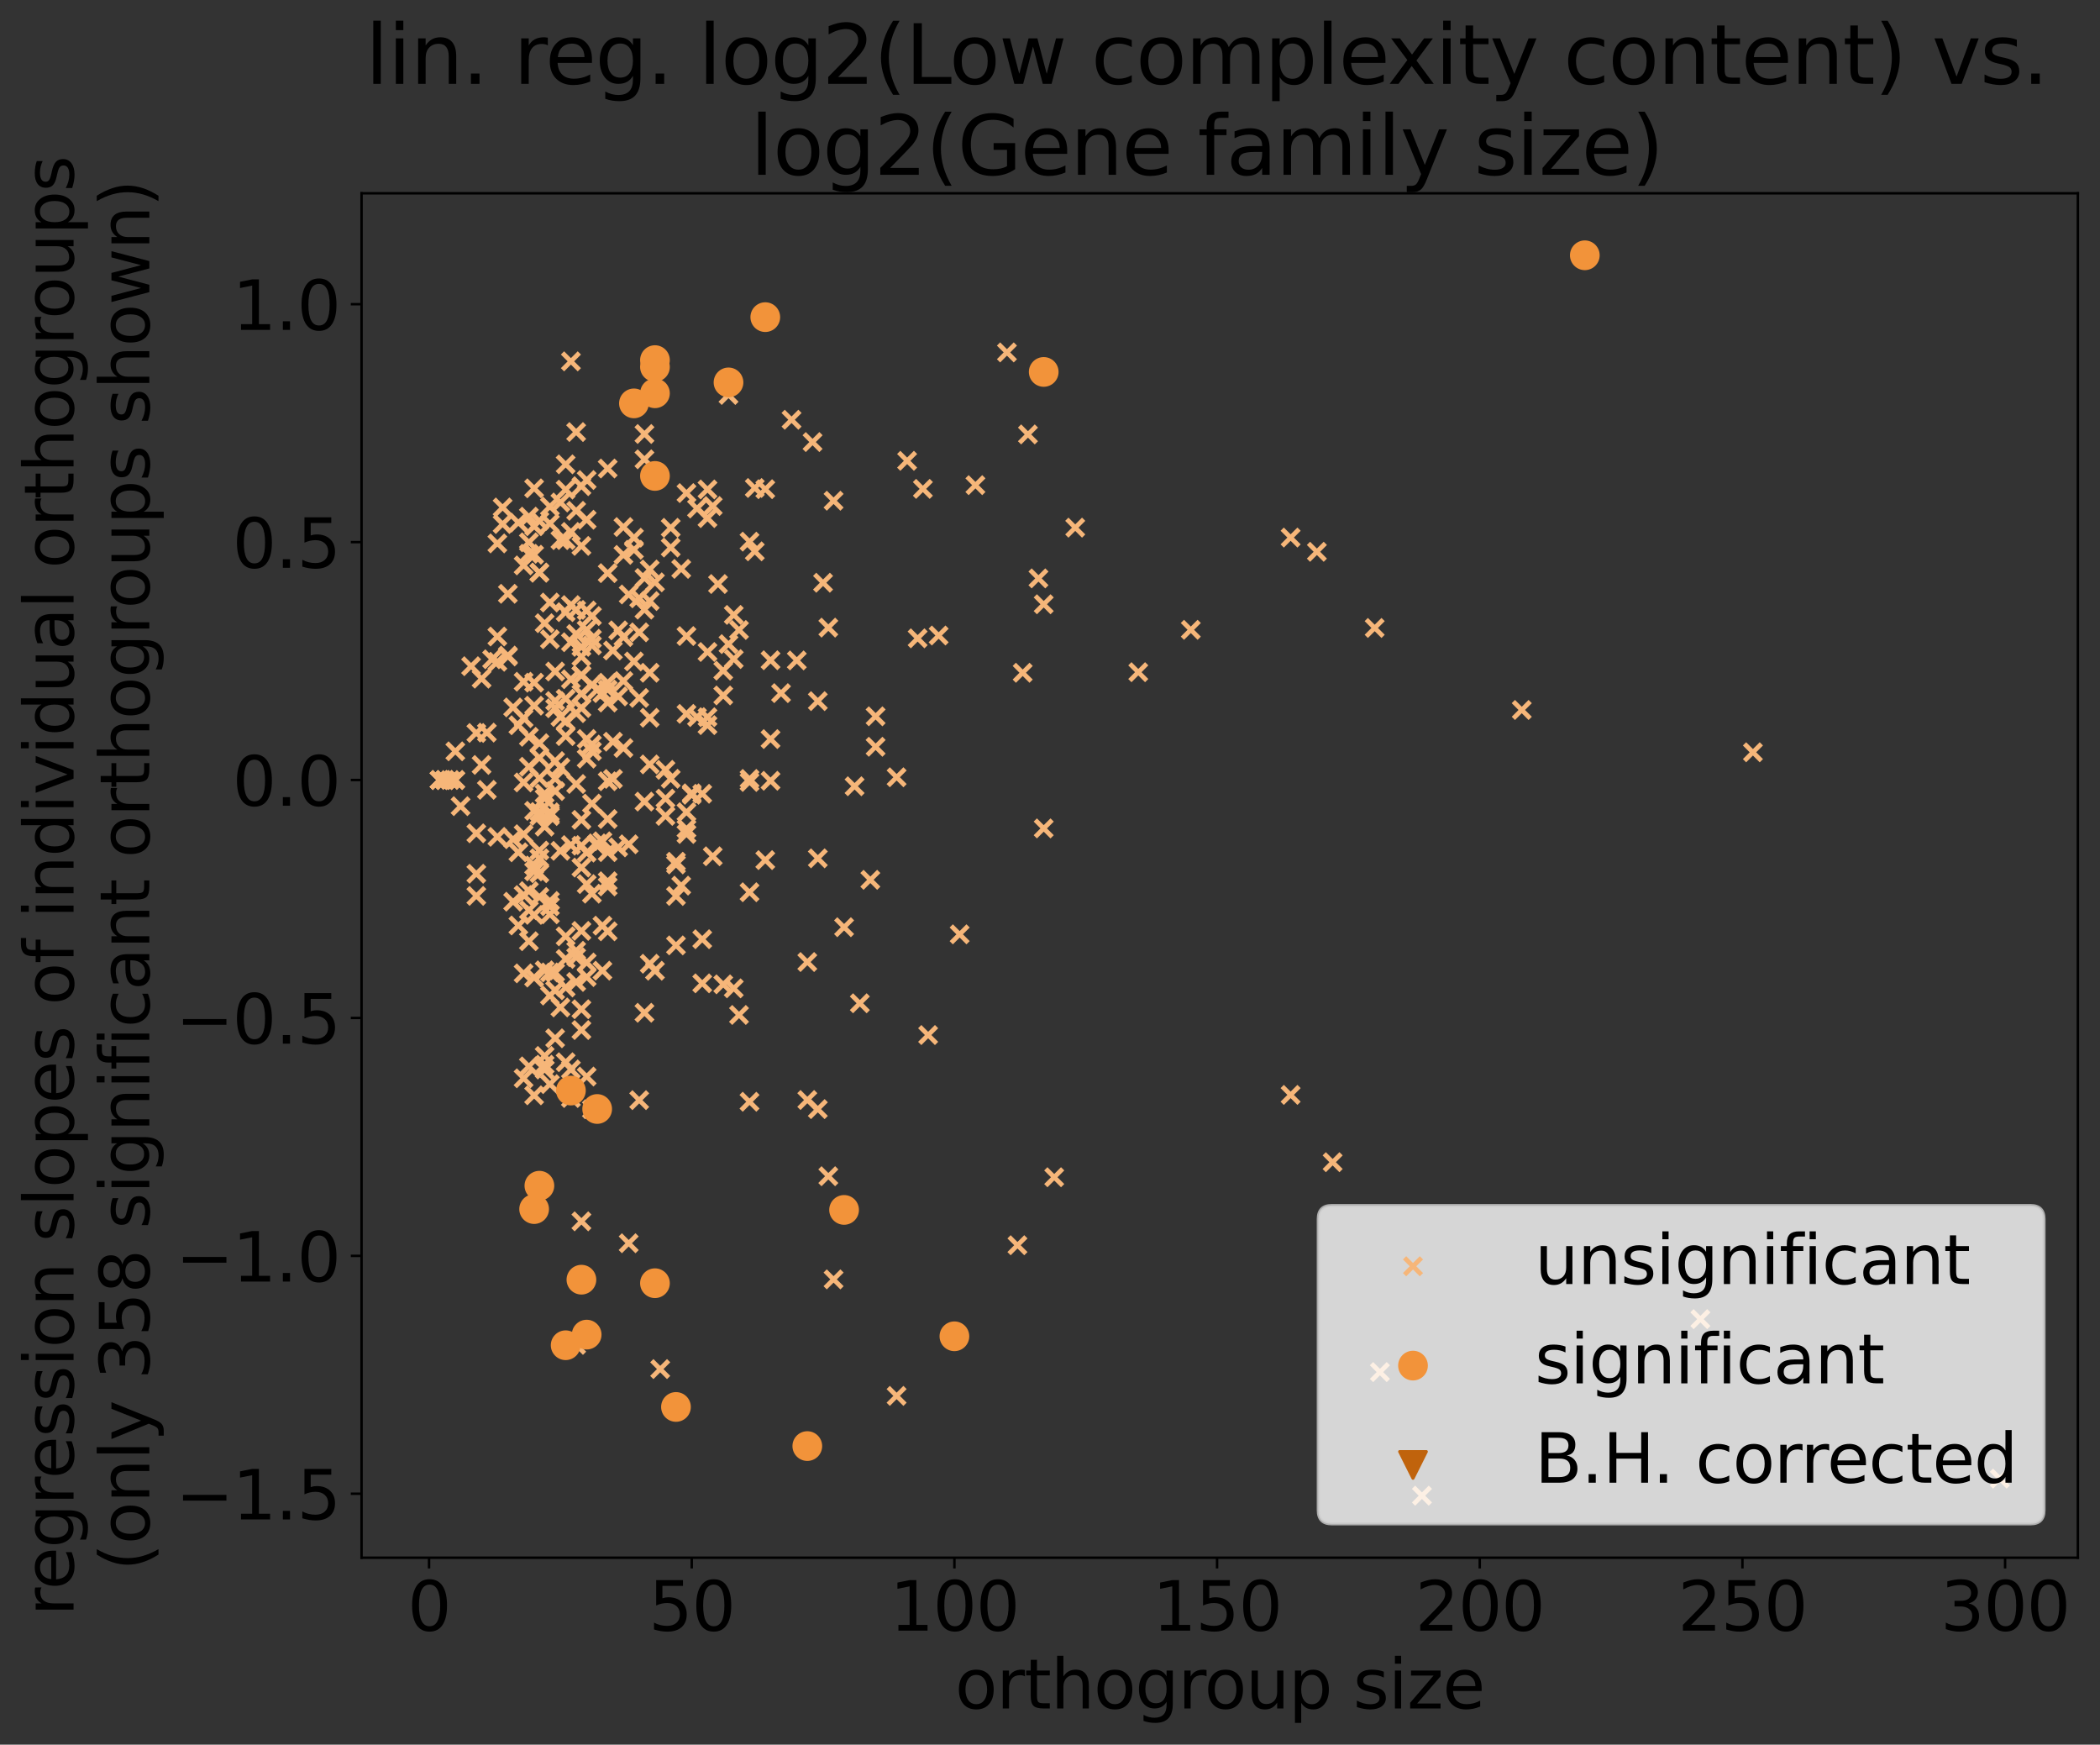 <?xml version="1.0" encoding="utf-8" standalone="no"?>
<!DOCTYPE svg PUBLIC "-//W3C//DTD SVG 1.1//EN"
  "http://www.w3.org/Graphics/SVG/1.1/DTD/svg11.dtd">
<svg xmlns:xlink="http://www.w3.org/1999/xlink" width="682.749pt" height="567.126pt" viewBox="0 0 682.749 567.126" xmlns="http://www.w3.org/2000/svg" version="1.1">
 <rect x="0" y="0" width="682.749" height="567.126" fill="#333333" stroke="none"/>
 <defs>
  <style type="text/css">*{stroke-linejoin: round; stroke-linecap: butt}</style>
 </defs>
 <g id="figure_1">
  <g id="patch_1">
   <path d="M 0 567.126 
L 682.749 567.126 
L 682.749 0 
L 0 0 
L 0 567.126 
z
" style="fill: none"/>
  </g>
  <g id="axes_1">
   <g id="patch_2">
    <path d="M 117.549 506.342 
L 675.549 506.342 
L 675.549 62.822 
L 117.549 62.822 
L 117.549 506.342 
z
" style="fill: none"/>
   </g>
   <g id="PathCollection_1">
    <defs>
     <path id="m2e3a316f7e" d="M -2.739 2.739 
L 2.739 -2.739 
M -2.739 -2.739 
L 2.739 2.739 
" style="stroke: #f6b679; stroke-width: 1.5"/>
    </defs>
    <g clip-path="url(#pc474f246b0)">
     <use xlink:href="#m2e3a316f7e" x="271.012" y="415.874" style="fill: #f6b679; stroke: #f6b679; stroke-width: 1.5"/>
     <use xlink:href="#m2e3a316f7e" x="166.825" y="272.802" style="fill: #f6b679; stroke: #f6b679; stroke-width: 1.5"/>
     <use xlink:href="#m2e3a316f7e" x="189.029" y="210.271" style="fill: #f6b679; stroke: #f6b679; stroke-width: 1.5"/>
     <use xlink:href="#m2e3a316f7e" x="183.905" y="198.984" style="fill: #f6b679; stroke: #f6b679; stroke-width: 1.5"/>
     <use xlink:href="#m2e3a316f7e" x="219.772" y="280.106" style="fill: #f6b679; stroke: #f6b679; stroke-width: 1.5"/>
     <use xlink:href="#m2e3a316f7e" x="327.376" y="114.553" style="fill: #f6b679; stroke: #f6b679; stroke-width: 1.5"/>
     <use xlink:href="#m2e3a316f7e" x="175.365" y="276.482" style="fill: #f6b679; stroke: #f6b679; stroke-width: 1.5"/>
     <use xlink:href="#m2e3a316f7e" x="178.781" y="264.056" style="fill: #f6b679; stroke: #f6b679; stroke-width: 1.5"/>
     <use xlink:href="#m2e3a316f7e" x="238.56" y="199.876" style="fill: #f6b679; stroke: #f6b679; stroke-width: 1.5"/>
     <use xlink:href="#m2e3a316f7e" x="190.737" y="287.384" style="fill: #f6b679; stroke: #f6b679; stroke-width: 1.5"/>
     <use xlink:href="#m2e3a316f7e" x="185.613" y="356.917" style="fill: #f6b679; stroke: #f6b679; stroke-width: 1.5"/>
     <use xlink:href="#m2e3a316f7e" x="171.949" y="249.237" style="fill: #f6b679; stroke: #f6b679; stroke-width: 1.5"/>
     <use xlink:href="#m2e3a316f7e" x="177.073" y="347.666" style="fill: #f6b679; stroke: #f6b679; stroke-width: 1.5"/>
     <use xlink:href="#m2e3a316f7e" x="202.693" y="221.363" style="fill: #f6b679; stroke: #f6b679; stroke-width: 1.5"/>
     <use xlink:href="#m2e3a316f7e" x="192.445" y="242.034" style="fill: #f6b679; stroke: #f6b679; stroke-width: 1.5"/>
     <use xlink:href="#m2e3a316f7e" x="259.056" y="214.677" style="fill: #f6b679; stroke: #f6b679; stroke-width: 1.5"/>
     <use xlink:href="#m2e3a316f7e" x="173.657" y="180.31" style="fill: #f6b679; stroke: #f6b679; stroke-width: 1.5"/>
     <use xlink:href="#m2e3a316f7e" x="180.489" y="227.857" style="fill: #f6b679; stroke: #f6b679; stroke-width: 1.5"/>
     <use xlink:href="#m2e3a316f7e" x="223.188" y="206.752" style="fill: #f6b679; stroke: #f6b679; stroke-width: 1.5"/>
     <use xlink:href="#m2e3a316f7e" x="178.781" y="323.625" style="fill: #f6b679; stroke: #f6b679; stroke-width: 1.5"/>
     <use xlink:href="#m2e3a316f7e" x="189.029" y="219.454" style="fill: #f6b679; stroke: #f6b679; stroke-width: 1.5"/>
     <use xlink:href="#m2e3a316f7e" x="250.516" y="214.624" style="fill: #f6b679; stroke: #f6b679; stroke-width: 1.5"/>
     <use xlink:href="#m2e3a316f7e" x="165.117" y="213.386" style="fill: #f6b679; stroke: #f6b679; stroke-width: 1.5"/>
     <use xlink:href="#m2e3a316f7e" x="178.781" y="164.667" style="fill: #f6b679; stroke: #f6b679; stroke-width: 1.5"/>
     <use xlink:href="#m2e3a316f7e" x="202.693" y="171.315" style="fill: #f6b679; stroke: #f6b679; stroke-width: 1.5"/>
     <use xlink:href="#m2e3a316f7e" x="339.332" y="269.28" style="fill: #f6b679; stroke: #f6b679; stroke-width: 1.5"/>
     <use xlink:href="#m2e3a316f7e" x="189.029" y="274.893" style="fill: #f6b679; stroke: #f6b679; stroke-width: 1.5"/>
     <use xlink:href="#m2e3a316f7e" x="177.073" y="346.084" style="fill: #f6b679; stroke: #f6b679; stroke-width: 1.5"/>
     <use xlink:href="#m2e3a316f7e" x="192.445" y="207.637" style="fill: #f6b679; stroke: #f6b679; stroke-width: 1.5"/>
     <use xlink:href="#m2e3a316f7e" x="190.737" y="156.036" style="fill: #f6b679; stroke: #f6b679; stroke-width: 1.5"/>
     <use xlink:href="#m2e3a316f7e" x="204.4" y="404.125" style="fill: #f6b679; stroke: #f6b679; stroke-width: 1.5"/>
     <use xlink:href="#m2e3a316f7e" x="197.569" y="224.133" style="fill: #f6b679; stroke: #f6b679; stroke-width: 1.5"/>
     <use xlink:href="#m2e3a316f7e" x="182.197" y="175.573" style="fill: #f6b679; stroke: #f6b679; stroke-width: 1.5"/>
     <use xlink:href="#m2e3a316f7e" x="161.701" y="272.019" style="fill: #f6b679; stroke: #f6b679; stroke-width: 1.5"/>
     <use xlink:href="#m2e3a316f7e" x="185.613" y="274.697" style="fill: #f6b679; stroke: #f6b679; stroke-width: 1.5"/>
     <use xlink:href="#m2e3a316f7e" x="569.91" y="244.538" style="fill: #f6b679; stroke: #f6b679; stroke-width: 1.5"/>
     <use xlink:href="#m2e3a316f7e" x="265.888" y="279.01" style="fill: #f6b679; stroke: #f6b679; stroke-width: 1.5"/>
     <use xlink:href="#m2e3a316f7e" x="148.037" y="253.551" style="fill: #f6b679; stroke: #f6b679; stroke-width: 1.5"/>
     <use xlink:href="#m2e3a316f7e" x="180.489" y="316.142" style="fill: #f6b679; stroke: #f6b679; stroke-width: 1.5"/>
     <use xlink:href="#m2e3a316f7e" x="180.489" y="218.277" style="fill: #f6b679; stroke: #f6b679; stroke-width: 1.5"/>
     <use xlink:href="#m2e3a316f7e" x="219.772" y="291.244" style="fill: #f6b679; stroke: #f6b679; stroke-width: 1.5"/>
     <use xlink:href="#m2e3a316f7e" x="218.064" y="253.152" style="fill: #f6b679; stroke: #f6b679; stroke-width: 1.5"/>
     <use xlink:href="#m2e3a316f7e" x="173.657" y="297.387" style="fill: #f6b679; stroke: #f6b679; stroke-width: 1.5"/>
     <use xlink:href="#m2e3a316f7e" x="197.569" y="253.957" style="fill: #f6b679; stroke: #f6b679; stroke-width: 1.5"/>
     <use xlink:href="#m2e3a316f7e" x="190.737" y="349.942" style="fill: #f6b679; stroke: #f6b679; stroke-width: 1.5"/>
     <use xlink:href="#m2e3a316f7e" x="245.392" y="158.623" style="fill: #f6b679; stroke: #f6b679; stroke-width: 1.5"/>
     <use xlink:href="#m2e3a316f7e" x="175.365" y="265.211" style="fill: #f6b679; stroke: #f6b679; stroke-width: 1.5"/>
     <use xlink:href="#m2e3a316f7e" x="163.409" y="170.342" style="fill: #f6b679; stroke: #f6b679; stroke-width: 1.5"/>
     <use xlink:href="#m2e3a316f7e" x="207.816" y="194.483" style="fill: #f6b679; stroke: #f6b679; stroke-width: 1.5"/>
     <use xlink:href="#m2e3a316f7e" x="211.232" y="195.379" style="fill: #f6b679; stroke: #f6b679; stroke-width: 1.5"/>
     <use xlink:href="#m2e3a316f7e" x="419.607" y="174.741" style="fill: #f6b679; stroke: #f6b679; stroke-width: 1.5"/>
     <use xlink:href="#m2e3a316f7e" x="170.241" y="183.786" style="fill: #f6b679; stroke: #f6b679; stroke-width: 1.5"/>
     <use xlink:href="#m2e3a316f7e" x="177.073" y="259.52" style="fill: #f6b679; stroke: #f6b679; stroke-width: 1.5"/>
     <use xlink:href="#m2e3a316f7e" x="206.108" y="178.708" style="fill: #f6b679; stroke: #f6b679; stroke-width: 1.5"/>
     <use xlink:href="#m2e3a316f7e" x="207.816" y="205.548" style="fill: #f6b679; stroke: #f6b679; stroke-width: 1.5"/>
     <use xlink:href="#m2e3a316f7e" x="178.781" y="207.795" style="fill: #f6b679; stroke: #f6b679; stroke-width: 1.5"/>
     <use xlink:href="#m2e3a316f7e" x="209.524" y="198.163" style="fill: #f6b679; stroke: #f6b679; stroke-width: 1.5"/>
     <use xlink:href="#m2e3a316f7e" x="178.781" y="294.597" style="fill: #f6b679; stroke: #f6b679; stroke-width: 1.5"/>
     <use xlink:href="#m2e3a316f7e" x="339.332" y="196.42" style="fill: #f6b679; stroke: #f6b679; stroke-width: 1.5"/>
     <use xlink:href="#m2e3a316f7e" x="218.064" y="171.561" style="fill: #f6b679; stroke: #f6b679; stroke-width: 1.5"/>
     <use xlink:href="#m2e3a316f7e" x="177.073" y="315.413" style="fill: #f6b679; stroke: #f6b679; stroke-width: 1.5"/>
     <use xlink:href="#m2e3a316f7e" x="185.613" y="220.801" style="fill: #f6b679; stroke: #f6b679; stroke-width: 1.5"/>
     <use xlink:href="#m2e3a316f7e" x="291.508" y="453.746" style="fill: #f6b679; stroke: #f6b679; stroke-width: 1.5"/>
     <use xlink:href="#m2e3a316f7e" x="284.676" y="232.843" style="fill: #f6b679; stroke: #f6b679; stroke-width: 1.5"/>
     <use xlink:href="#m2e3a316f7e" x="154.869" y="238.256" style="fill: #f6b679; stroke: #f6b679; stroke-width: 1.5"/>
     <use xlink:href="#m2e3a316f7e" x="233.436" y="189.839" style="fill: #f6b679; stroke: #f6b679; stroke-width: 1.5"/>
     <use xlink:href="#m2e3a316f7e" x="149.745" y="262.049" style="fill: #f6b679; stroke: #f6b679; stroke-width: 1.5"/>
     <use xlink:href="#m2e3a316f7e" x="146.329" y="253.551" style="fill: #f6b679; stroke: #f6b679; stroke-width: 1.5"/>
     <use xlink:href="#m2e3a316f7e" x="158.285" y="256.746" style="fill: #f6b679; stroke: #f6b679; stroke-width: 1.5"/>
     <use xlink:href="#m2e3a316f7e" x="230.02" y="233.126" style="fill: #f6b679; stroke: #f6b679; stroke-width: 1.5"/>
     <use xlink:href="#m2e3a316f7e" x="211.232" y="185.116" style="fill: #f6b679; stroke: #f6b679; stroke-width: 1.5"/>
     <use xlink:href="#m2e3a316f7e" x="282.968" y="285.993" style="fill: #f6b679; stroke: #f6b679; stroke-width: 1.5"/>
     <use xlink:href="#m2e3a316f7e" x="230.02" y="168.418" style="fill: #f6b679; stroke: #f6b679; stroke-width: 1.5"/>
     <use xlink:href="#m2e3a316f7e" x="494.759" y="230.783" style="fill: #f6b679; stroke: #f6b679; stroke-width: 1.5"/>
     <use xlink:href="#m2e3a316f7e" x="182.197" y="233.072" style="fill: #f6b679; stroke: #f6b679; stroke-width: 1.5"/>
     <use xlink:href="#m2e3a316f7e" x="253.932" y="225.311" style="fill: #f6b679; stroke: #f6b679; stroke-width: 1.5"/>
     <use xlink:href="#m2e3a316f7e" x="224.896" y="258.357" style="fill: #f6b679; stroke: #f6b679; stroke-width: 1.5"/>
     <use xlink:href="#m2e3a316f7e" x="187.321" y="437.158" style="fill: #f6b679; stroke: #f6b679; stroke-width: 1.5"/>
     <use xlink:href="#m2e3a316f7e" x="183.905" y="345.283" style="fill: #f6b679; stroke: #f6b679; stroke-width: 1.5"/>
     <use xlink:href="#m2e3a316f7e" x="462.307" y="486.182" style="fill: #f6b679; stroke: #f6b679; stroke-width: 1.5"/>
     <use xlink:href="#m2e3a316f7e" x="175.365" y="241.577" style="fill: #f6b679; stroke: #f6b679; stroke-width: 1.5"/>
     <use xlink:href="#m2e3a316f7e" x="298.34" y="207.493" style="fill: #f6b679; stroke: #f6b679; stroke-width: 1.5"/>
     <use xlink:href="#m2e3a316f7e" x="183.905" y="159.157" style="fill: #f6b679; stroke: #f6b679; stroke-width: 1.5"/>
     <use xlink:href="#m2e3a316f7e" x="211.232" y="233.317" style="fill: #f6b679; stroke: #f6b679; stroke-width: 1.5"/>
     <use xlink:href="#m2e3a316f7e" x="271.012" y="162.764" style="fill: #f6b679; stroke: #f6b679; stroke-width: 1.5"/>
     <use xlink:href="#m2e3a316f7e" x="433.271" y="377.783" style="fill: #f6b679; stroke: #f6b679; stroke-width: 1.5"/>
     <use xlink:href="#m2e3a316f7e" x="235.144" y="218.007" style="fill: #f6b679; stroke: #f6b679; stroke-width: 1.5"/>
     <use xlink:href="#m2e3a316f7e" x="294.924" y="149.794" style="fill: #f6b679; stroke: #f6b679; stroke-width: 1.5"/>
     <use xlink:href="#m2e3a316f7e" x="317.128" y="157.702" style="fill: #f6b679; stroke: #f6b679; stroke-width: 1.5"/>
     <use xlink:href="#m2e3a316f7e" x="264.18" y="143.697" style="fill: #f6b679; stroke: #f6b679; stroke-width: 1.5"/>
     <use xlink:href="#m2e3a316f7e" x="144.621" y="253.551" style="fill: #f6b679; stroke: #f6b679; stroke-width: 1.5"/>
     <use xlink:href="#m2e3a316f7e" x="202.693" y="180.363" style="fill: #f6b679; stroke: #f6b679; stroke-width: 1.5"/>
     <use xlink:href="#m2e3a316f7e" x="173.657" y="281.346" style="fill: #f6b679; stroke: #f6b679; stroke-width: 1.5"/>
     <use xlink:href="#m2e3a316f7e" x="192.445" y="290.496" style="fill: #f6b679; stroke: #f6b679; stroke-width: 1.5"/>
     <use xlink:href="#m2e3a316f7e" x="197.569" y="286.452" style="fill: #f6b679; stroke: #f6b679; stroke-width: 1.5"/>
     <use xlink:href="#m2e3a316f7e" x="190.737" y="198.448" style="fill: #f6b679; stroke: #f6b679; stroke-width: 1.5"/>
     <use xlink:href="#m2e3a316f7e" x="197.569" y="288.146" style="fill: #f6b679; stroke: #f6b679; stroke-width: 1.5"/>
     <use xlink:href="#m2e3a316f7e" x="187.321" y="254.838" style="fill: #f6b679; stroke: #f6b679; stroke-width: 1.5"/>
     <use xlink:href="#m2e3a316f7e" x="190.737" y="312.864" style="fill: #f6b679; stroke: #f6b679; stroke-width: 1.5"/>
     <use xlink:href="#m2e3a316f7e" x="228.312" y="258.024" style="fill: #f6b679; stroke: #f6b679; stroke-width: 1.5"/>
     <use xlink:href="#m2e3a316f7e" x="199.277" y="211.449" style="fill: #f6b679; stroke: #f6b679; stroke-width: 1.5"/>
     <use xlink:href="#m2e3a316f7e" x="189.029" y="219.502" style="fill: #f6b679; stroke: #f6b679; stroke-width: 1.5"/>
     <use xlink:href="#m2e3a316f7e" x="231.728" y="278.338" style="fill: #f6b679; stroke: #f6b679; stroke-width: 1.5"/>
     <use xlink:href="#m2e3a316f7e" x="230.02" y="159.098" style="fill: #f6b679; stroke: #f6b679; stroke-width: 1.5"/>
     <use xlink:href="#m2e3a316f7e" x="170.241" y="316.401" style="fill: #f6b679; stroke: #f6b679; stroke-width: 1.5"/>
     <use xlink:href="#m2e3a316f7e" x="200.985" y="204.9" style="fill: #f6b679; stroke: #f6b679; stroke-width: 1.5"/>
     <use xlink:href="#m2e3a316f7e" x="206.108" y="215.012" style="fill: #f6b679; stroke: #f6b679; stroke-width: 1.5"/>
     <use xlink:href="#m2e3a316f7e" x="192.445" y="222.628" style="fill: #f6b679; stroke: #f6b679; stroke-width: 1.5"/>
     <use xlink:href="#m2e3a316f7e" x="428.147" y="179.361" style="fill: #f6b679; stroke: #f6b679; stroke-width: 1.5"/>
     <use xlink:href="#m2e3a316f7e" x="195.861" y="225.297" style="fill: #f6b679; stroke: #f6b679; stroke-width: 1.5"/>
     <use xlink:href="#m2e3a316f7e" x="183.905" y="150.935" style="fill: #f6b679; stroke: #f6b679; stroke-width: 1.5"/>
     <use xlink:href="#m2e3a316f7e" x="212.94" y="189.289" style="fill: #f6b679; stroke: #f6b679; stroke-width: 1.5"/>
     <use xlink:href="#m2e3a316f7e" x="235.144" y="226.059" style="fill: #f6b679; stroke: #f6b679; stroke-width: 1.5"/>
     <use xlink:href="#m2e3a316f7e" x="387.155" y="204.726" style="fill: #f6b679; stroke: #f6b679; stroke-width: 1.5"/>
     <use xlink:href="#m2e3a316f7e" x="305.172" y="206.574" style="fill: #f6b679; stroke: #f6b679; stroke-width: 1.5"/>
     <use xlink:href="#m2e3a316f7e" x="183.905" y="175.543" style="fill: #f6b679; stroke: #f6b679; stroke-width: 1.5"/>
     <use xlink:href="#m2e3a316f7e" x="177.073" y="343.236" style="fill: #f6b679; stroke: #f6b679; stroke-width: 1.5"/>
     <use xlink:href="#m2e3a316f7e" x="190.737" y="317.605" style="fill: #f6b679; stroke: #f6b679; stroke-width: 1.5"/>
     <use xlink:href="#m2e3a316f7e" x="279.552" y="326.123" style="fill: #f6b679; stroke: #f6b679; stroke-width: 1.5"/>
     <use xlink:href="#m2e3a316f7e" x="183.905" y="234.435" style="fill: #f6b679; stroke: #f6b679; stroke-width: 1.5"/>
     <use xlink:href="#m2e3a316f7e" x="223.188" y="160.281" style="fill: #f6b679; stroke: #f6b679; stroke-width: 1.5"/>
     <use xlink:href="#m2e3a316f7e" x="185.613" y="347.625" style="fill: #f6b679; stroke: #f6b679; stroke-width: 1.5"/>
     <use xlink:href="#m2e3a316f7e" x="192.445" y="244.157" style="fill: #f6b679; stroke: #f6b679; stroke-width: 1.5"/>
     <use xlink:href="#m2e3a316f7e" x="194.153" y="274.141" style="fill: #f6b679; stroke: #f6b679; stroke-width: 1.5"/>
     <use xlink:href="#m2e3a316f7e" x="173.657" y="221.899" style="fill: #f6b679; stroke: #f6b679; stroke-width: 1.5"/>
     <use xlink:href="#m2e3a316f7e" x="238.56" y="214.233" style="fill: #f6b679; stroke: #f6b679; stroke-width: 1.5"/>
     <use xlink:href="#m2e3a316f7e" x="154.869" y="270.876" style="fill: #f6b679; stroke: #f6b679; stroke-width: 1.5"/>
     <use xlink:href="#m2e3a316f7e" x="650.186" y="480.638" style="fill: #f6b679; stroke: #f6b679; stroke-width: 1.5"/>
     <use xlink:href="#m2e3a316f7e" x="177.073" y="268.718" style="fill: #f6b679; stroke: #f6b679; stroke-width: 1.5"/>
     <use xlink:href="#m2e3a316f7e" x="250.516" y="253.798" style="fill: #f6b679; stroke: #f6b679; stroke-width: 1.5"/>
     <use xlink:href="#m2e3a316f7e" x="175.365" y="278.969" style="fill: #f6b679; stroke: #f6b679; stroke-width: 1.5"/>
     <use xlink:href="#m2e3a316f7e" x="216.356" y="259.586" style="fill: #f6b679; stroke: #f6b679; stroke-width: 1.5"/>
     <use xlink:href="#m2e3a316f7e" x="171.949" y="167.937" style="fill: #f6b679; stroke: #f6b679; stroke-width: 1.5"/>
     <use xlink:href="#m2e3a316f7e" x="212.94" y="315.546" style="fill: #f6b679; stroke: #f6b679; stroke-width: 1.5"/>
     <use xlink:href="#m2e3a316f7e" x="171.949" y="176.284" style="fill: #f6b679; stroke: #f6b679; stroke-width: 1.5"/>
     <use xlink:href="#m2e3a316f7e" x="173.657" y="263.562" style="fill: #f6b679; stroke: #f6b679; stroke-width: 1.5"/>
     <use xlink:href="#m2e3a316f7e" x="228.312" y="319.641" style="fill: #f6b679; stroke: #f6b679; stroke-width: 1.5"/>
     <use xlink:href="#m2e3a316f7e" x="187.321" y="198.256" style="fill: #f6b679; stroke: #f6b679; stroke-width: 1.5"/>
     <use xlink:href="#m2e3a316f7e" x="178.781" y="265.254" style="fill: #f6b679; stroke: #f6b679; stroke-width: 1.5"/>
     <use xlink:href="#m2e3a316f7e" x="175.365" y="169.323" style="fill: #f6b679; stroke: #f6b679; stroke-width: 1.5"/>
     <use xlink:href="#m2e3a316f7e" x="248.808" y="279.584" style="fill: #f6b679; stroke: #f6b679; stroke-width: 1.5"/>
     <use xlink:href="#m2e3a316f7e" x="154.869" y="291.22" style="fill: #f6b679; stroke: #f6b679; stroke-width: 1.5"/>
     <use xlink:href="#m2e3a316f7e" x="187.321" y="309.056" style="fill: #f6b679; stroke: #f6b679; stroke-width: 1.5"/>
     <use xlink:href="#m2e3a316f7e" x="175.365" y="263.923" style="fill: #f6b679; stroke: #f6b679; stroke-width: 1.5"/>
     <use xlink:href="#m2e3a316f7e" x="180.489" y="257.145" style="fill: #f6b679; stroke: #f6b679; stroke-width: 1.5"/>
     <use xlink:href="#m2e3a316f7e" x="154.869" y="284.021" style="fill: #f6b679; stroke: #f6b679; stroke-width: 1.5"/>
     <use xlink:href="#m2e3a316f7e" x="183.905" y="320.99" style="fill: #f6b679; stroke: #f6b679; stroke-width: 1.5"/>
     <use xlink:href="#m2e3a316f7e" x="223.188" y="271.096" style="fill: #f6b679; stroke: #f6b679; stroke-width: 1.5"/>
     <use xlink:href="#m2e3a316f7e" x="211.232" y="248.477" style="fill: #f6b679; stroke: #f6b679; stroke-width: 1.5"/>
     <use xlink:href="#m2e3a316f7e" x="269.304" y="382.337" style="fill: #f6b679; stroke: #f6b679; stroke-width: 1.5"/>
     <use xlink:href="#m2e3a316f7e" x="189.029" y="302.595" style="fill: #f6b679; stroke: #f6b679; stroke-width: 1.5"/>
     <use xlink:href="#m2e3a316f7e" x="182.197" y="163.333" style="fill: #f6b679; stroke: #f6b679; stroke-width: 1.5"/>
     <use xlink:href="#m2e3a316f7e" x="332.5" y="218.684" style="fill: #f6b679; stroke: #f6b679; stroke-width: 1.5"/>
     <use xlink:href="#m2e3a316f7e" x="221.48" y="184.924" style="fill: #f6b679; stroke: #f6b679; stroke-width: 1.5"/>
     <use xlink:href="#m2e3a316f7e" x="209.524" y="141.071" style="fill: #f6b679; stroke: #f6b679; stroke-width: 1.5"/>
     <use xlink:href="#m2e3a316f7e" x="207.816" y="226.872" style="fill: #f6b679; stroke: #f6b679; stroke-width: 1.5"/>
     <use xlink:href="#m2e3a316f7e" x="170.241" y="271.159" style="fill: #f6b679; stroke: #f6b679; stroke-width: 1.5"/>
     <use xlink:href="#m2e3a316f7e" x="219.772" y="280.996" style="fill: #f6b679; stroke: #f6b679; stroke-width: 1.5"/>
     <use xlink:href="#m2e3a316f7e" x="180.489" y="253.088" style="fill: #f6b679; stroke: #f6b679; stroke-width: 1.5"/>
     <use xlink:href="#m2e3a316f7e" x="236.852" y="209.374" style="fill: #f6b679; stroke: #f6b679; stroke-width: 1.5"/>
     <use xlink:href="#m2e3a316f7e" x="159.993" y="214.307" style="fill: #f6b679; stroke: #f6b679; stroke-width: 1.5"/>
     <use xlink:href="#m2e3a316f7e" x="170.241" y="350.512" style="fill: #f6b679; stroke: #f6b679; stroke-width: 1.5"/>
     <use xlink:href="#m2e3a316f7e" x="223.188" y="269.405" style="fill: #f6b679; stroke: #f6b679; stroke-width: 1.5"/>
     <use xlink:href="#m2e3a316f7e" x="226.604" y="165.294" style="fill: #f6b679; stroke: #f6b679; stroke-width: 1.5"/>
     <use xlink:href="#m2e3a316f7e" x="187.321" y="206.068" style="fill: #f6b679; stroke: #f6b679; stroke-width: 1.5"/>
     <use xlink:href="#m2e3a316f7e" x="231.728" y="164.493" style="fill: #f6b679; stroke: #f6b679; stroke-width: 1.5"/>
     <use xlink:href="#m2e3a316f7e" x="192.445" y="360.582" style="fill: #f6b679; stroke: #f6b679; stroke-width: 1.5"/>
     <use xlink:href="#m2e3a316f7e" x="178.781" y="297.199" style="fill: #f6b679; stroke: #f6b679; stroke-width: 1.5"/>
     <use xlink:href="#m2e3a316f7e" x="189.029" y="334.823" style="fill: #f6b679; stroke: #f6b679; stroke-width: 1.5"/>
     <use xlink:href="#m2e3a316f7e" x="177.073" y="202.575" style="fill: #f6b679; stroke: #f6b679; stroke-width: 1.5"/>
     <use xlink:href="#m2e3a316f7e" x="187.321" y="166.042" style="fill: #f6b679; stroke: #f6b679; stroke-width: 1.5"/>
     <use xlink:href="#m2e3a316f7e" x="218.064" y="177.984" style="fill: #f6b679; stroke: #f6b679; stroke-width: 1.5"/>
     <use xlink:href="#m2e3a316f7e" x="209.524" y="329.209" style="fill: #f6b679; stroke: #f6b679; stroke-width: 1.5"/>
     <use xlink:href="#m2e3a316f7e" x="163.409" y="164.948" style="fill: #f6b679; stroke: #f6b679; stroke-width: 1.5"/>
     <use xlink:href="#m2e3a316f7e" x="165.117" y="213.092" style="fill: #f6b679; stroke: #f6b679; stroke-width: 1.5"/>
     <use xlink:href="#m2e3a316f7e" x="189.029" y="158.037" style="fill: #f6b679; stroke: #f6b679; stroke-width: 1.5"/>
     <use xlink:href="#m2e3a316f7e" x="190.737" y="240.201" style="fill: #f6b679; stroke: #f6b679; stroke-width: 1.5"/>
     <use xlink:href="#m2e3a316f7e" x="209.524" y="187.886" style="fill: #f6b679; stroke: #f6b679; stroke-width: 1.5"/>
     <use xlink:href="#m2e3a316f7e" x="245.392" y="179.216" style="fill: #f6b679; stroke: #f6b679; stroke-width: 1.5"/>
     <use xlink:href="#m2e3a316f7e" x="195.861" y="315.525" style="fill: #f6b679; stroke: #f6b679; stroke-width: 1.5"/>
     <use xlink:href="#m2e3a316f7e" x="300.048" y="158.914" style="fill: #f6b679; stroke: #f6b679; stroke-width: 1.5"/>
     <use xlink:href="#m2e3a316f7e" x="202.693" y="207.087" style="fill: #f6b679; stroke: #f6b679; stroke-width: 1.5"/>
     <use xlink:href="#m2e3a316f7e" x="183.905" y="239.284" style="fill: #f6b679; stroke: #f6b679; stroke-width: 1.5"/>
     <use xlink:href="#m2e3a316f7e" x="211.232" y="218.683" style="fill: #f6b679; stroke: #f6b679; stroke-width: 1.5"/>
     <use xlink:href="#m2e3a316f7e" x="173.657" y="158.731" style="fill: #f6b679; stroke: #f6b679; stroke-width: 1.5"/>
     <use xlink:href="#m2e3a316f7e" x="189.029" y="328.062" style="fill: #f6b679; stroke: #f6b679; stroke-width: 1.5"/>
     <use xlink:href="#m2e3a316f7e" x="161.701" y="206.906" style="fill: #f6b679; stroke: #f6b679; stroke-width: 1.5"/>
     <use xlink:href="#m2e3a316f7e" x="240.268" y="329.917" style="fill: #f6b679; stroke: #f6b679; stroke-width: 1.5"/>
     <use xlink:href="#m2e3a316f7e" x="204.4" y="274.446" style="fill: #f6b679; stroke: #f6b679; stroke-width: 1.5"/>
     <use xlink:href="#m2e3a316f7e" x="166.825" y="293.103" style="fill: #f6b679; stroke: #f6b679; stroke-width: 1.5"/>
     <use xlink:href="#m2e3a316f7e" x="178.781" y="316.091" style="fill: #f6b679; stroke: #f6b679; stroke-width: 1.5"/>
     <use xlink:href="#m2e3a316f7e" x="185.613" y="172.899" style="fill: #f6b679; stroke: #f6b679; stroke-width: 1.5"/>
     <use xlink:href="#m2e3a316f7e" x="552.83" y="428.801" style="fill: #f6b679; stroke: #f6b679; stroke-width: 1.5"/>
     <use xlink:href="#m2e3a316f7e" x="180.489" y="230.215" style="fill: #f6b679; stroke: #f6b679; stroke-width: 1.5"/>
     <use xlink:href="#m2e3a316f7e" x="243.684" y="254.19" style="fill: #f6b679; stroke: #f6b679; stroke-width: 1.5"/>
     <use xlink:href="#m2e3a316f7e" x="291.508" y="252.656" style="fill: #f6b679; stroke: #f6b679; stroke-width: 1.5"/>
     <use xlink:href="#m2e3a316f7e" x="370.075" y="218.501" style="fill: #f6b679; stroke: #f6b679; stroke-width: 1.5"/>
     <use xlink:href="#m2e3a316f7e" x="223.188" y="232.048" style="fill: #f6b679; stroke: #f6b679; stroke-width: 1.5"/>
     <use xlink:href="#m2e3a316f7e" x="189.029" y="266.499" style="fill: #f6b679; stroke: #f6b679; stroke-width: 1.5"/>
     <use xlink:href="#m2e3a316f7e" x="419.607" y="355.907" style="fill: #f6b679; stroke: #f6b679; stroke-width: 1.5"/>
     <use xlink:href="#m2e3a316f7e" x="182.197" y="276.568" style="fill: #f6b679; stroke: #f6b679; stroke-width: 1.5"/>
     <use xlink:href="#m2e3a316f7e" x="334.208" y="141.209" style="fill: #f6b679; stroke: #f6b679; stroke-width: 1.5"/>
     <use xlink:href="#m2e3a316f7e" x="226.604" y="233.1" style="fill: #f6b679; stroke: #f6b679; stroke-width: 1.5"/>
     <use xlink:href="#m2e3a316f7e" x="248.808" y="159.016" style="fill: #f6b679; stroke: #f6b679; stroke-width: 1.5"/>
     <use xlink:href="#m2e3a316f7e" x="187.321" y="231.815" style="fill: #f6b679; stroke: #f6b679; stroke-width: 1.5"/>
     <use xlink:href="#m2e3a316f7e" x="189.029" y="213.461" style="fill: #f6b679; stroke: #f6b679; stroke-width: 1.5"/>
     <use xlink:href="#m2e3a316f7e" x="161.701" y="215.117" style="fill: #f6b679; stroke: #f6b679; stroke-width: 1.5"/>
     <use xlink:href="#m2e3a316f7e" x="214.648" y="445.033" style="fill: #f6b679; stroke: #f6b679; stroke-width: 1.5"/>
     <use xlink:href="#m2e3a316f7e" x="153.161" y="216.556" style="fill: #f6b679; stroke: #f6b679; stroke-width: 1.5"/>
     <use xlink:href="#m2e3a316f7e" x="223.188" y="264" style="fill: #f6b679; stroke: #f6b679; stroke-width: 1.5"/>
     <use xlink:href="#m2e3a316f7e" x="170.241" y="221.599" style="fill: #f6b679; stroke: #f6b679; stroke-width: 1.5"/>
     <use xlink:href="#m2e3a316f7e" x="185.613" y="117.461" style="fill: #f6b679; stroke: #f6b679; stroke-width: 1.5"/>
     <use xlink:href="#m2e3a316f7e" x="168.533" y="235.744" style="fill: #f6b679; stroke: #f6b679; stroke-width: 1.5"/>
     <use xlink:href="#m2e3a316f7e" x="230.02" y="211.932" style="fill: #f6b679; stroke: #f6b679; stroke-width: 1.5"/>
     <use xlink:href="#m2e3a316f7e" x="190.737" y="204.736" style="fill: #f6b679; stroke: #f6b679; stroke-width: 1.5"/>
     <use xlink:href="#m2e3a316f7e" x="158.285" y="238.134" style="fill: #f6b679; stroke: #f6b679; stroke-width: 1.5"/>
     <use xlink:href="#m2e3a316f7e" x="178.781" y="292.871" style="fill: #f6b679; stroke: #f6b679; stroke-width: 1.5"/>
     <use xlink:href="#m2e3a316f7e" x="301.756" y="336.448" style="fill: #f6b679; stroke: #f6b679; stroke-width: 1.5"/>
     <use xlink:href="#m2e3a316f7e" x="187.321" y="319.195" style="fill: #f6b679; stroke: #f6b679; stroke-width: 1.5"/>
     <use xlink:href="#m2e3a316f7e" x="195.861" y="273.465" style="fill: #f6b679; stroke: #f6b679; stroke-width: 1.5"/>
     <use xlink:href="#m2e3a316f7e" x="448.643" y="446.008" style="fill: #f6b679; stroke: #f6b679; stroke-width: 1.5"/>
     <use xlink:href="#m2e3a316f7e" x="219.772" y="307.298" style="fill: #f6b679; stroke: #f6b679; stroke-width: 1.5"/>
     <use xlink:href="#m2e3a316f7e" x="178.781" y="195.854" style="fill: #f6b679; stroke: #f6b679; stroke-width: 1.5"/>
     <use xlink:href="#m2e3a316f7e" x="175.365" y="283.85" style="fill: #f6b679; stroke: #f6b679; stroke-width: 1.5"/>
     <use xlink:href="#m2e3a316f7e" x="230.02" y="235.701" style="fill: #f6b679; stroke: #f6b679; stroke-width: 1.5"/>
     <use xlink:href="#m2e3a316f7e" x="171.949" y="289.648" style="fill: #f6b679; stroke: #f6b679; stroke-width: 1.5"/>
     <use xlink:href="#m2e3a316f7e" x="200.985" y="275.45" style="fill: #f6b679; stroke: #f6b679; stroke-width: 1.5"/>
     <use xlink:href="#m2e3a316f7e" x="165.117" y="193.018" style="fill: #f6b679; stroke: #f6b679; stroke-width: 1.5"/>
     <use xlink:href="#m2e3a316f7e" x="175.365" y="252.927" style="fill: #f6b679; stroke: #f6b679; stroke-width: 1.5"/>
     <use xlink:href="#m2e3a316f7e" x="187.321" y="311.146" style="fill: #f6b679; stroke: #f6b679; stroke-width: 1.5"/>
     <use xlink:href="#m2e3a316f7e" x="207.816" y="357.61" style="fill: #f6b679; stroke: #f6b679; stroke-width: 1.5"/>
     <use xlink:href="#m2e3a316f7e" x="211.232" y="313.276" style="fill: #f6b679; stroke: #f6b679; stroke-width: 1.5"/>
     <use xlink:href="#m2e3a316f7e" x="216.356" y="250.245" style="fill: #f6b679; stroke: #f6b679; stroke-width: 1.5"/>
     <use xlink:href="#m2e3a316f7e" x="178.781" y="170.179" style="fill: #f6b679; stroke: #f6b679; stroke-width: 1.5"/>
     <use xlink:href="#m2e3a316f7e" x="224.896" y="257.868" style="fill: #f6b679; stroke: #f6b679; stroke-width: 1.5"/>
     <use xlink:href="#m2e3a316f7e" x="170.241" y="233.457" style="fill: #f6b679; stroke: #f6b679; stroke-width: 1.5"/>
     <use xlink:href="#m2e3a316f7e" x="148.037" y="253.551" style="fill: #f6b679; stroke: #f6b679; stroke-width: 1.5"/>
     <use xlink:href="#m2e3a316f7e" x="274.428" y="301.401" style="fill: #f6b679; stroke: #f6b679; stroke-width: 1.5"/>
     <use xlink:href="#m2e3a316f7e" x="192.445" y="261.21" style="fill: #f6b679; stroke: #f6b679; stroke-width: 1.5"/>
     <use xlink:href="#m2e3a316f7e" x="189.029" y="282.013" style="fill: #f6b679; stroke: #f6b679; stroke-width: 1.5"/>
     <use xlink:href="#m2e3a316f7e" x="142.913" y="253.551" style="fill: #f6b679; stroke: #f6b679; stroke-width: 1.5"/>
     <use xlink:href="#m2e3a316f7e" x="204.4" y="193.239" style="fill: #f6b679; stroke: #f6b679; stroke-width: 1.5"/>
     <use xlink:href="#m2e3a316f7e" x="173.657" y="317.761" style="fill: #f6b679; stroke: #f6b679; stroke-width: 1.5"/>
     <use xlink:href="#m2e3a316f7e" x="337.624" y="188.009" style="fill: #f6b679; stroke: #f6b679; stroke-width: 1.5"/>
     <use xlink:href="#m2e3a316f7e" x="148.037" y="244.224" style="fill: #f6b679; stroke: #f6b679; stroke-width: 1.5"/>
     <use xlink:href="#m2e3a316f7e" x="312.004" y="303.707" style="fill: #f6b679; stroke: #f6b679; stroke-width: 1.5"/>
     <use xlink:href="#m2e3a316f7e" x="183.905" y="304.37" style="fill: #f6b679; stroke: #f6b679; stroke-width: 1.5"/>
     <use xlink:href="#m2e3a316f7e" x="175.365" y="186.168" style="fill: #f6b679; stroke: #f6b679; stroke-width: 1.5"/>
     <use xlink:href="#m2e3a316f7e" x="190.737" y="277.145" style="fill: #f6b679; stroke: #f6b679; stroke-width: 1.5"/>
     <use xlink:href="#m2e3a316f7e" x="330.792" y="404.773" style="fill: #f6b679; stroke: #f6b679; stroke-width: 1.5"/>
     <use xlink:href="#m2e3a316f7e" x="168.533" y="277.05" style="fill: #f6b679; stroke: #f6b679; stroke-width: 1.5"/>
     <use xlink:href="#m2e3a316f7e" x="194.153" y="274.898" style="fill: #f6b679; stroke: #f6b679; stroke-width: 1.5"/>
     <use xlink:href="#m2e3a316f7e" x="277.844" y="255.576" style="fill: #f6b679; stroke: #f6b679; stroke-width: 1.5"/>
     <use xlink:href="#m2e3a316f7e" x="189.029" y="177.455" style="fill: #f6b679; stroke: #f6b679; stroke-width: 1.5"/>
     <use xlink:href="#m2e3a316f7e" x="173.657" y="171.065" style="fill: #f6b679; stroke: #f6b679; stroke-width: 1.5"/>
     <use xlink:href="#m2e3a316f7e" x="197.569" y="186.302" style="fill: #f6b679; stroke: #f6b679; stroke-width: 1.5"/>
     <use xlink:href="#m2e3a316f7e" x="202.693" y="243.157" style="fill: #f6b679; stroke: #f6b679; stroke-width: 1.5"/>
     <use xlink:href="#m2e3a316f7e" x="142.913" y="253.551" style="fill: #f6b679; stroke: #f6b679; stroke-width: 1.5"/>
     <use xlink:href="#m2e3a316f7e" x="236.852" y="128.377" style="fill: #f6b679; stroke: #f6b679; stroke-width: 1.5"/>
     <use xlink:href="#m2e3a316f7e" x="197.569" y="221.914" style="fill: #f6b679; stroke: #f6b679; stroke-width: 1.5"/>
     <use xlink:href="#m2e3a316f7e" x="192.445" y="209.789" style="fill: #f6b679; stroke: #f6b679; stroke-width: 1.5"/>
     <use xlink:href="#m2e3a316f7e" x="171.949" y="305.953" style="fill: #f6b679; stroke: #f6b679; stroke-width: 1.5"/>
     <use xlink:href="#m2e3a316f7e" x="183.905" y="227.129" style="fill: #f6b679; stroke: #f6b679; stroke-width: 1.5"/>
     <use xlink:href="#m2e3a316f7e" x="265.888" y="360.525" style="fill: #f6b679; stroke: #f6b679; stroke-width: 1.5"/>
     <use xlink:href="#m2e3a316f7e" x="342.748" y="382.671" style="fill: #f6b679; stroke: #f6b679; stroke-width: 1.5"/>
     <use xlink:href="#m2e3a316f7e" x="197.569" y="228.366" style="fill: #f6b679; stroke: #f6b679; stroke-width: 1.5"/>
     <use xlink:href="#m2e3a316f7e" x="250.516" y="240.245" style="fill: #f6b679; stroke: #f6b679; stroke-width: 1.5"/>
     <use xlink:href="#m2e3a316f7e" x="144.621" y="253.551" style="fill: #f6b679; stroke: #f6b679; stroke-width: 1.5"/>
     <use xlink:href="#m2e3a316f7e" x="171.949" y="346.626" style="fill: #f6b679; stroke: #f6b679; stroke-width: 1.5"/>
     <use xlink:href="#m2e3a316f7e" x="243.684" y="176.068" style="fill: #f6b679; stroke: #f6b679; stroke-width: 1.5"/>
     <use xlink:href="#m2e3a316f7e" x="183.905" y="311.727" style="fill: #f6b679; stroke: #f6b679; stroke-width: 1.5"/>
     <use xlink:href="#m2e3a316f7e" x="228.312" y="305.301" style="fill: #f6b679; stroke: #f6b679; stroke-width: 1.5"/>
     <use xlink:href="#m2e3a316f7e" x="168.533" y="169.879" style="fill: #f6b679; stroke: #f6b679; stroke-width: 1.5"/>
     <use xlink:href="#m2e3a316f7e" x="257.348" y="136.446" style="fill: #f6b679; stroke: #f6b679; stroke-width: 1.5"/>
     <use xlink:href="#m2e3a316f7e" x="178.781" y="264.762" style="fill: #f6b679; stroke: #f6b679; stroke-width: 1.5"/>
     <use xlink:href="#m2e3a316f7e" x="267.596" y="189.424" style="fill: #f6b679; stroke: #f6b679; stroke-width: 1.5"/>
     <use xlink:href="#m2e3a316f7e" x="197.569" y="302.737" style="fill: #f6b679; stroke: #f6b679; stroke-width: 1.5"/>
     <use xlink:href="#m2e3a316f7e" x="238.56" y="321.27" style="fill: #f6b679; stroke: #f6b679; stroke-width: 1.5"/>
     <use xlink:href="#m2e3a316f7e" x="175.365" y="246.332" style="fill: #f6b679; stroke: #f6b679; stroke-width: 1.5"/>
     <use xlink:href="#m2e3a316f7e" x="166.825" y="229.947" style="fill: #f6b679; stroke: #f6b679; stroke-width: 1.5"/>
     <use xlink:href="#m2e3a316f7e" x="209.524" y="260.565" style="fill: #f6b679; stroke: #f6b679; stroke-width: 1.5"/>
     <use xlink:href="#m2e3a316f7e" x="168.533" y="300.832" style="fill: #f6b679; stroke: #f6b679; stroke-width: 1.5"/>
     <use xlink:href="#m2e3a316f7e" x="161.701" y="176.645" style="fill: #f6b679; stroke: #f6b679; stroke-width: 1.5"/>
     <use xlink:href="#m2e3a316f7e" x="262.472" y="357.562" style="fill: #f6b679; stroke: #f6b679; stroke-width: 1.5"/>
     <use xlink:href="#m2e3a316f7e" x="189.029" y="230.159" style="fill: #f6b679; stroke: #f6b679; stroke-width: 1.5"/>
     <use xlink:href="#m2e3a316f7e" x="156.577" y="248.646" style="fill: #f6b679; stroke: #f6b679; stroke-width: 1.5"/>
     <use xlink:href="#m2e3a316f7e" x="178.781" y="352.404" style="fill: #f6b679; stroke: #f6b679; stroke-width: 1.5"/>
     <use xlink:href="#m2e3a316f7e" x="144.621" y="253.551" style="fill: #f6b679; stroke: #f6b679; stroke-width: 1.5"/>
     <use xlink:href="#m2e3a316f7e" x="209.524" y="149.305" style="fill: #f6b679; stroke: #f6b679; stroke-width: 1.5"/>
     <use xlink:href="#m2e3a316f7e" x="190.737" y="246.603" style="fill: #f6b679; stroke: #f6b679; stroke-width: 1.5"/>
     <use xlink:href="#m2e3a316f7e" x="187.321" y="140.441" style="fill: #f6b679; stroke: #f6b679; stroke-width: 1.5"/>
     <use xlink:href="#m2e3a316f7e" x="243.684" y="358.134" style="fill: #f6b679; stroke: #f6b679; stroke-width: 1.5"/>
     <use xlink:href="#m2e3a316f7e" x="262.472" y="312.713" style="fill: #f6b679; stroke: #f6b679; stroke-width: 1.5"/>
     <use xlink:href="#m2e3a316f7e" x="180.489" y="337.506" style="fill: #f6b679; stroke: #f6b679; stroke-width: 1.5"/>
     <use xlink:href="#m2e3a316f7e" x="171.949" y="180.017" style="fill: #f6b679; stroke: #f6b679; stroke-width: 1.5"/>
     <use xlink:href="#m2e3a316f7e" x="173.657" y="283.263" style="fill: #f6b679; stroke: #f6b679; stroke-width: 1.5"/>
     <use xlink:href="#m2e3a316f7e" x="182.197" y="327.474" style="fill: #f6b679; stroke: #f6b679; stroke-width: 1.5"/>
     <use xlink:href="#m2e3a316f7e" x="446.935" y="204.122" style="fill: #f6b679; stroke: #f6b679; stroke-width: 1.5"/>
     <use xlink:href="#m2e3a316f7e" x="200.985" y="226.377" style="fill: #f6b679; stroke: #f6b679; stroke-width: 1.5"/>
     <use xlink:href="#m2e3a316f7e" x="190.737" y="168.941" style="fill: #f6b679; stroke: #f6b679; stroke-width: 1.5"/>
     <use xlink:href="#m2e3a316f7e" x="240.268" y="204.779" style="fill: #f6b679; stroke: #f6b679; stroke-width: 1.5"/>
     <use xlink:href="#m2e3a316f7e" x="194.153" y="224.192" style="fill: #f6b679; stroke: #f6b679; stroke-width: 1.5"/>
     <use xlink:href="#m2e3a316f7e" x="170.241" y="290.933" style="fill: #f6b679; stroke: #f6b679; stroke-width: 1.5"/>
     <use xlink:href="#m2e3a316f7e" x="175.365" y="291.552" style="fill: #f6b679; stroke: #f6b679; stroke-width: 1.5"/>
     <use xlink:href="#m2e3a316f7e" x="171.949" y="295.857" style="fill: #f6b679; stroke: #f6b679; stroke-width: 1.5"/>
     <use xlink:href="#m2e3a316f7e" x="199.277" y="241.098" style="fill: #f6b679; stroke: #f6b679; stroke-width: 1.5"/>
     <use xlink:href="#m2e3a316f7e" x="192.445" y="200.252" style="fill: #f6b679; stroke: #f6b679; stroke-width: 1.5"/>
     <use xlink:href="#m2e3a316f7e" x="171.949" y="239.515" style="fill: #f6b679; stroke: #f6b679; stroke-width: 1.5"/>
     <use xlink:href="#m2e3a316f7e" x="185.613" y="208.762" style="fill: #f6b679; stroke: #f6b679; stroke-width: 1.5"/>
     <use xlink:href="#m2e3a316f7e" x="235.144" y="319.97" style="fill: #f6b679; stroke: #f6b679; stroke-width: 1.5"/>
     <use xlink:href="#m2e3a316f7e" x="199.277" y="253.193" style="fill: #f6b679; stroke: #f6b679; stroke-width: 1.5"/>
     <use xlink:href="#m2e3a316f7e" x="197.569" y="152.292" style="fill: #f6b679; stroke: #f6b679; stroke-width: 1.5"/>
     <use xlink:href="#m2e3a316f7e" x="284.676" y="242.743" style="fill: #f6b679; stroke: #f6b679; stroke-width: 1.5"/>
     <use xlink:href="#m2e3a316f7e" x="189.029" y="397.008" style="fill: #f6b679; stroke: #f6b679; stroke-width: 1.5"/>
     <use xlink:href="#m2e3a316f7e" x="197.569" y="276.998" style="fill: #f6b679; stroke: #f6b679; stroke-width: 1.5"/>
     <use xlink:href="#m2e3a316f7e" x="170.241" y="254.333" style="fill: #f6b679; stroke: #f6b679; stroke-width: 1.5"/>
     <use xlink:href="#m2e3a316f7e" x="216.356" y="265.228" style="fill: #f6b679; stroke: #f6b679; stroke-width: 1.5"/>
     <use xlink:href="#m2e3a316f7e" x="349.58" y="171.517" style="fill: #f6b679; stroke: #f6b679; stroke-width: 1.5"/>
     <use xlink:href="#m2e3a316f7e" x="175.365" y="186.101" style="fill: #f6b679; stroke: #f6b679; stroke-width: 1.5"/>
     <use xlink:href="#m2e3a316f7e" x="156.577" y="220.615" style="fill: #f6b679; stroke: #f6b679; stroke-width: 1.5"/>
     <use xlink:href="#m2e3a316f7e" x="142.913" y="253.551" style="fill: #f6b679; stroke: #f6b679; stroke-width: 1.5"/>
     <use xlink:href="#m2e3a316f7e" x="173.657" y="229.388" style="fill: #f6b679; stroke: #f6b679; stroke-width: 1.5"/>
     <use xlink:href="#m2e3a316f7e" x="180.489" y="321.893" style="fill: #f6b679; stroke: #f6b679; stroke-width: 1.5"/>
     <use xlink:href="#m2e3a316f7e" x="195.861" y="300.889" style="fill: #f6b679; stroke: #f6b679; stroke-width: 1.5"/>
     <use xlink:href="#m2e3a316f7e" x="180.489" y="247.394" style="fill: #f6b679; stroke: #f6b679; stroke-width: 1.5"/>
     <use xlink:href="#m2e3a316f7e" x="265.888" y="227.91" style="fill: #f6b679; stroke: #f6b679; stroke-width: 1.5"/>
     <use xlink:href="#m2e3a316f7e" x="243.684" y="253.188" style="fill: #f6b679; stroke: #f6b679; stroke-width: 1.5"/>
     <use xlink:href="#m2e3a316f7e" x="197.569" y="266.229" style="fill: #f6b679; stroke: #f6b679; stroke-width: 1.5"/>
     <use xlink:href="#m2e3a316f7e" x="269.304" y="204.016" style="fill: #f6b679; stroke: #f6b679; stroke-width: 1.5"/>
     <use xlink:href="#m2e3a316f7e" x="189.029" y="225.514" style="fill: #f6b679; stroke: #f6b679; stroke-width: 1.5"/>
     <use xlink:href="#m2e3a316f7e" x="173.657" y="356.048" style="fill: #f6b679; stroke: #f6b679; stroke-width: 1.5"/>
     <use xlink:href="#m2e3a316f7e" x="177.073" y="257.963" style="fill: #f6b679; stroke: #f6b679; stroke-width: 1.5"/>
     <use xlink:href="#m2e3a316f7e" x="243.684" y="290.028" style="fill: #f6b679; stroke: #f6b679; stroke-width: 1.5"/>
     <use xlink:href="#m2e3a316f7e" x="221.48" y="287.878" style="fill: #f6b679; stroke: #f6b679; stroke-width: 1.5"/>
     <use xlink:href="#m2e3a316f7e" x="206.108" y="174.773" style="fill: #f6b679; stroke: #f6b679; stroke-width: 1.5"/>
     <use xlink:href="#m2e3a316f7e" x="185.613" y="196.681" style="fill: #f6b679; stroke: #f6b679; stroke-width: 1.5"/>
     <use xlink:href="#m2e3a316f7e" x="182.197" y="249.453" style="fill: #f6b679; stroke: #f6b679; stroke-width: 1.5"/>
    </g>
   </g>
   <g id="PathCollection_2">
    <defs>
     <path id="m85b06bc99c" d="M 0 4.33 
C 1.148 4.33 2.25 3.874 3.062 3.062 
C 3.874 2.25 4.33 1.148 4.33 0 
C 4.33 -1.148 3.874 -2.25 3.062 -3.062 
C 2.25 -3.874 1.148 -4.33 0 -4.33 
C -1.148 -4.33 -2.25 -3.874 -3.062 -3.062 
C -3.874 -2.25 -4.33 -1.148 -4.33 0 
C -4.33 1.148 -3.874 2.25 -3.062 3.062 
C -2.25 3.874 -1.148 4.33 0 4.33 
z
" style="stroke: #f2933a"/>
    </defs>
    <g clip-path="url(#pc474f246b0)">
     <use xlink:href="#m85b06bc99c" x="190.737" y="433.83" style="fill: #f2933a; stroke: #f2933a"/>
     <use xlink:href="#m85b06bc99c" x="310.296" y="434.372" style="fill: #f2933a; stroke: #f2933a"/>
     <use xlink:href="#m85b06bc99c" x="175.365" y="385.428" style="fill: #f2933a; stroke: #f2933a"/>
     <use xlink:href="#m85b06bc99c" x="173.657" y="393.022" style="fill: #f2933a; stroke: #f2933a"/>
     <use xlink:href="#m85b06bc99c" x="206.108" y="131.123" style="fill: #f2933a; stroke: #f2933a"/>
     <use xlink:href="#m85b06bc99c" x="212.94" y="119.278" style="fill: #f2933a; stroke: #f2933a"/>
     <use xlink:href="#m85b06bc99c" x="194.153" y="360.488" style="fill: #f2933a; stroke: #f2933a"/>
     <use xlink:href="#m85b06bc99c" x="339.332" y="120.901" style="fill: #f2933a; stroke: #f2933a"/>
     <use xlink:href="#m85b06bc99c" x="219.772" y="457.342" style="fill: #f2933a; stroke: #f2933a"/>
     <use xlink:href="#m85b06bc99c" x="212.94" y="154.708" style="fill: #f2933a; stroke: #f2933a"/>
     <use xlink:href="#m85b06bc99c" x="183.905" y="437.281" style="fill: #f2933a; stroke: #f2933a"/>
     <use xlink:href="#m85b06bc99c" x="212.94" y="127.839" style="fill: #f2933a; stroke: #f2933a"/>
     <use xlink:href="#m85b06bc99c" x="248.808" y="103.088" style="fill: #f2933a; stroke: #f2933a"/>
     <use xlink:href="#m85b06bc99c" x="185.613" y="354.495" style="fill: #f2933a; stroke: #f2933a"/>
     <use xlink:href="#m85b06bc99c" x="262.472" y="470.06" style="fill: #f2933a; stroke: #f2933a"/>
     <use xlink:href="#m85b06bc99c" x="515.254" y="82.982" style="fill: #f2933a; stroke: #f2933a"/>
     <use xlink:href="#m85b06bc99c" x="212.94" y="417.119" style="fill: #f2933a; stroke: #f2933a"/>
     <use xlink:href="#m85b06bc99c" x="274.428" y="393.294" style="fill: #f2933a; stroke: #f2933a"/>
     <use xlink:href="#m85b06bc99c" x="212.94" y="117.059" style="fill: #f2933a; stroke: #f2933a"/>
     <use xlink:href="#m85b06bc99c" x="236.852" y="124.305" style="fill: #f2933a; stroke: #f2933a"/>
     <use xlink:href="#m85b06bc99c" x="189.029" y="415.975" style="fill: #f2933a; stroke: #f2933a"/>
    </g>
   </g>
   <g id="PathCollection_3"/>
   <g id="matplotlib.axis_1">
    <g id="xtick_1">
     <g id="line2d_1">
      <defs>
       <path id="m2d28be65d1" d="M 0 0 
L 0 3.5 
" style="stroke: #000000; stroke-width: 0.8"/>
      </defs>
      <g>
       <use xlink:href="#m2d28be65d1" x="139.497" y="506.342" style="stroke: #000000; stroke-width: 0.8"/>
      </g>
     </g>
     <g id="text_1">
      <!-- 0 -->
      <g transform="translate(132.498 530.059) scale(0.22 -0.22)">
       <defs>
        <path id="DejaVuSans-30" d="M 2034 4250 
Q 1547 4250 1301 3770 
Q 1056 3291 1056 2328 
Q 1056 1369 1301 889 
Q 1547 409 2034 409 
Q 2525 409 2770 889 
Q 3016 1369 3016 2328 
Q 3016 3291 2770 3770 
Q 2525 4250 2034 4250 
z
M 2034 4750 
Q 2819 4750 3233 4129 
Q 3647 3509 3647 2328 
Q 3647 1150 3233 529 
Q 2819 -91 2034 -91 
Q 1250 -91 836 529 
Q 422 1150 422 2328 
Q 422 3509 836 4129 
Q 1250 4750 2034 4750 
z
" transform="scale(0.016)"/>
       </defs>
       <use xlink:href="#DejaVuSans-30"/>
      </g>
     </g>
    </g>
    <g id="xtick_2">
     <g id="line2d_2">
      <g>
       <use xlink:href="#m2d28be65d1" x="224.896" y="506.342" style="stroke: #000000; stroke-width: 0.8"/>
      </g>
     </g>
     <g id="text_2">
      <!-- 50 -->
      <g transform="translate(210.899 530.059) scale(0.22 -0.22)">
       <defs>
        <path id="DejaVuSans-35" d="M 691 4666 
L 3169 4666 
L 3169 4134 
L 1269 4134 
L 1269 2991 
Q 1406 3038 1543 3061 
Q 1681 3084 1819 3084 
Q 2600 3084 3056 2656 
Q 3513 2228 3513 1497 
Q 3513 744 3044 326 
Q 2575 -91 1722 -91 
Q 1428 -91 1123 -41 
Q 819 9 494 109 
L 494 744 
Q 775 591 1075 516 
Q 1375 441 1709 441 
Q 2250 441 2565 725 
Q 2881 1009 2881 1497 
Q 2881 1984 2565 2268 
Q 2250 2553 1709 2553 
Q 1456 2553 1204 2497 
Q 953 2441 691 2322 
L 691 4666 
z
" transform="scale(0.016)"/>
       </defs>
       <use xlink:href="#DejaVuSans-35"/>
       <use xlink:href="#DejaVuSans-30" x="63.623"/>
      </g>
     </g>
    </g>
    <g id="xtick_3">
     <g id="line2d_3">
      <g>
       <use xlink:href="#m2d28be65d1" x="310.296" y="506.342" style="stroke: #000000; stroke-width: 0.8"/>
      </g>
     </g>
     <g id="text_3">
      <!-- 100 -->
      <g transform="translate(289.3 530.059) scale(0.22 -0.22)">
       <defs>
        <path id="DejaVuSans-31" d="M 794 531 
L 1825 531 
L 1825 4091 
L 703 3866 
L 703 4441 
L 1819 4666 
L 2450 4666 
L 2450 531 
L 3481 531 
L 3481 0 
L 794 0 
L 794 531 
z
" transform="scale(0.016)"/>
       </defs>
       <use xlink:href="#DejaVuSans-31"/>
       <use xlink:href="#DejaVuSans-30" x="63.623"/>
       <use xlink:href="#DejaVuSans-30" x="127.246"/>
      </g>
     </g>
    </g>
    <g id="xtick_4">
     <g id="line2d_4">
      <g>
       <use xlink:href="#m2d28be65d1" x="395.695" y="506.342" style="stroke: #000000; stroke-width: 0.8"/>
      </g>
     </g>
     <g id="text_4">
      <!-- 150 -->
      <g transform="translate(374.699 530.059) scale(0.22 -0.22)">
       <use xlink:href="#DejaVuSans-31"/>
       <use xlink:href="#DejaVuSans-35" x="63.623"/>
       <use xlink:href="#DejaVuSans-30" x="127.246"/>
      </g>
     </g>
    </g>
    <g id="xtick_5">
     <g id="line2d_5">
      <g>
       <use xlink:href="#m2d28be65d1" x="481.095" y="506.342" style="stroke: #000000; stroke-width: 0.8"/>
      </g>
     </g>
     <g id="text_5">
      <!-- 200 -->
      <g transform="translate(460.098 530.059) scale(0.22 -0.22)">
       <defs>
        <path id="DejaVuSans-32" d="M 1228 531 
L 3431 531 
L 3431 0 
L 469 0 
L 469 531 
Q 828 903 1448 1529 
Q 2069 2156 2228 2338 
Q 2531 2678 2651 2914 
Q 2772 3150 2772 3378 
Q 2772 3750 2511 3984 
Q 2250 4219 1831 4219 
Q 1534 4219 1204 4116 
Q 875 4013 500 3803 
L 500 4441 
Q 881 4594 1212 4672 
Q 1544 4750 1819 4750 
Q 2544 4750 2975 4387 
Q 3406 4025 3406 3419 
Q 3406 3131 3298 2873 
Q 3191 2616 2906 2266 
Q 2828 2175 2409 1742 
Q 1991 1309 1228 531 
z
" transform="scale(0.016)"/>
       </defs>
       <use xlink:href="#DejaVuSans-32"/>
       <use xlink:href="#DejaVuSans-30" x="63.623"/>
       <use xlink:href="#DejaVuSans-30" x="127.246"/>
      </g>
     </g>
    </g>
    <g id="xtick_6">
     <g id="line2d_6">
      <g>
       <use xlink:href="#m2d28be65d1" x="566.494" y="506.342" style="stroke: #000000; stroke-width: 0.8"/>
      </g>
     </g>
     <g id="text_6">
      <!-- 250 -->
      <g transform="translate(545.498 530.059) scale(0.22 -0.22)">
       <use xlink:href="#DejaVuSans-32"/>
       <use xlink:href="#DejaVuSans-35" x="63.623"/>
       <use xlink:href="#DejaVuSans-30" x="127.246"/>
      </g>
     </g>
    </g>
    <g id="xtick_7">
     <g id="line2d_7">
      <g>
       <use xlink:href="#m2d28be65d1" x="651.894" y="506.342" style="stroke: #000000; stroke-width: 0.8"/>
      </g>
     </g>
     <g id="text_7">
      <!-- 300 -->
      <g transform="translate(630.897 530.059) scale(0.22 -0.22)">
       <defs>
        <path id="DejaVuSans-33" d="M 2597 2516 
Q 3050 2419 3304 2112 
Q 3559 1806 3559 1356 
Q 3559 666 3084 287 
Q 2609 -91 1734 -91 
Q 1441 -91 1130 -33 
Q 819 25 488 141 
L 488 750 
Q 750 597 1062 519 
Q 1375 441 1716 441 
Q 2309 441 2620 675 
Q 2931 909 2931 1356 
Q 2931 1769 2642 2001 
Q 2353 2234 1838 2234 
L 1294 2234 
L 1294 2753 
L 1863 2753 
Q 2328 2753 2575 2939 
Q 2822 3125 2822 3475 
Q 2822 3834 2567 4026 
Q 2313 4219 1838 4219 
Q 1578 4219 1281 4162 
Q 984 4106 628 3988 
L 628 4550 
Q 988 4650 1302 4700 
Q 1616 4750 1894 4750 
Q 2613 4750 3031 4423 
Q 3450 4097 3450 3541 
Q 3450 3153 3228 2886 
Q 3006 2619 2597 2516 
z
" transform="scale(0.016)"/>
       </defs>
       <use xlink:href="#DejaVuSans-33"/>
       <use xlink:href="#DejaVuSans-30" x="63.623"/>
       <use xlink:href="#DejaVuSans-30" x="127.246"/>
      </g>
     </g>
    </g>
    <g id="text_8">
     <!-- orthogroup size -->
     <g transform="translate(310.515 555.351) scale(0.22 -0.22)">
      <defs>
       <path id="DejaVuSans-6f" d="M 1959 3097 
Q 1497 3097 1228 2736 
Q 959 2375 959 1747 
Q 959 1119 1226 758 
Q 1494 397 1959 397 
Q 2419 397 2687 759 
Q 2956 1122 2956 1747 
Q 2956 2369 2687 2733 
Q 2419 3097 1959 3097 
z
M 1959 3584 
Q 2709 3584 3137 3096 
Q 3566 2609 3566 1747 
Q 3566 888 3137 398 
Q 2709 -91 1959 -91 
Q 1206 -91 779 398 
Q 353 888 353 1747 
Q 353 2609 779 3096 
Q 1206 3584 1959 3584 
z
" transform="scale(0.016)"/>
       <path id="DejaVuSans-72" d="M 2631 2963 
Q 2534 3019 2420 3045 
Q 2306 3072 2169 3072 
Q 1681 3072 1420 2755 
Q 1159 2438 1159 1844 
L 1159 0 
L 581 0 
L 581 3500 
L 1159 3500 
L 1159 2956 
Q 1341 3275 1631 3429 
Q 1922 3584 2338 3584 
Q 2397 3584 2469 3576 
Q 2541 3569 2628 3553 
L 2631 2963 
z
" transform="scale(0.016)"/>
       <path id="DejaVuSans-74" d="M 1172 4494 
L 1172 3500 
L 2356 3500 
L 2356 3053 
L 1172 3053 
L 1172 1153 
Q 1172 725 1289 603 
Q 1406 481 1766 481 
L 2356 481 
L 2356 0 
L 1766 0 
Q 1100 0 847 248 
Q 594 497 594 1153 
L 594 3053 
L 172 3053 
L 172 3500 
L 594 3500 
L 594 4494 
L 1172 4494 
z
" transform="scale(0.016)"/>
       <path id="DejaVuSans-68" d="M 3513 2113 
L 3513 0 
L 2938 0 
L 2938 2094 
Q 2938 2591 2744 2837 
Q 2550 3084 2163 3084 
Q 1697 3084 1428 2787 
Q 1159 2491 1159 1978 
L 1159 0 
L 581 0 
L 581 4863 
L 1159 4863 
L 1159 2956 
Q 1366 3272 1645 3428 
Q 1925 3584 2291 3584 
Q 2894 3584 3203 3211 
Q 3513 2838 3513 2113 
z
" transform="scale(0.016)"/>
       <path id="DejaVuSans-67" d="M 2906 1791 
Q 2906 2416 2648 2759 
Q 2391 3103 1925 3103 
Q 1463 3103 1205 2759 
Q 947 2416 947 1791 
Q 947 1169 1205 825 
Q 1463 481 1925 481 
Q 2391 481 2648 825 
Q 2906 1169 2906 1791 
z
M 3481 434 
Q 3481 -459 3084 -895 
Q 2688 -1331 1869 -1331 
Q 1566 -1331 1297 -1286 
Q 1028 -1241 775 -1147 
L 775 -588 
Q 1028 -725 1275 -790 
Q 1522 -856 1778 -856 
Q 2344 -856 2625 -561 
Q 2906 -266 2906 331 
L 2906 616 
Q 2728 306 2450 153 
Q 2172 0 1784 0 
Q 1141 0 747 490 
Q 353 981 353 1791 
Q 353 2603 747 3093 
Q 1141 3584 1784 3584 
Q 2172 3584 2450 3431 
Q 2728 3278 2906 2969 
L 2906 3500 
L 3481 3500 
L 3481 434 
z
" transform="scale(0.016)"/>
       <path id="DejaVuSans-75" d="M 544 1381 
L 544 3500 
L 1119 3500 
L 1119 1403 
Q 1119 906 1312 657 
Q 1506 409 1894 409 
Q 2359 409 2629 706 
Q 2900 1003 2900 1516 
L 2900 3500 
L 3475 3500 
L 3475 0 
L 2900 0 
L 2900 538 
Q 2691 219 2414 64 
Q 2138 -91 1772 -91 
Q 1169 -91 856 284 
Q 544 659 544 1381 
z
M 1991 3584 
L 1991 3584 
z
" transform="scale(0.016)"/>
       <path id="DejaVuSans-70" d="M 1159 525 
L 1159 -1331 
L 581 -1331 
L 581 3500 
L 1159 3500 
L 1159 2969 
Q 1341 3281 1617 3432 
Q 1894 3584 2278 3584 
Q 2916 3584 3314 3078 
Q 3713 2572 3713 1747 
Q 3713 922 3314 415 
Q 2916 -91 2278 -91 
Q 1894 -91 1617 61 
Q 1341 213 1159 525 
z
M 3116 1747 
Q 3116 2381 2855 2742 
Q 2594 3103 2138 3103 
Q 1681 3103 1420 2742 
Q 1159 2381 1159 1747 
Q 1159 1113 1420 752 
Q 1681 391 2138 391 
Q 2594 391 2855 752 
Q 3116 1113 3116 1747 
z
" transform="scale(0.016)"/>
       <path id="DejaVuSans-20" transform="scale(0.016)"/>
       <path id="DejaVuSans-73" d="M 2834 3397 
L 2834 2853 
Q 2591 2978 2328 3040 
Q 2066 3103 1784 3103 
Q 1356 3103 1142 2972 
Q 928 2841 928 2578 
Q 928 2378 1081 2264 
Q 1234 2150 1697 2047 
L 1894 2003 
Q 2506 1872 2764 1633 
Q 3022 1394 3022 966 
Q 3022 478 2636 193 
Q 2250 -91 1575 -91 
Q 1294 -91 989 -36 
Q 684 19 347 128 
L 347 722 
Q 666 556 975 473 
Q 1284 391 1588 391 
Q 1994 391 2212 530 
Q 2431 669 2431 922 
Q 2431 1156 2273 1281 
Q 2116 1406 1581 1522 
L 1381 1569 
Q 847 1681 609 1914 
Q 372 2147 372 2553 
Q 372 3047 722 3315 
Q 1072 3584 1716 3584 
Q 2034 3584 2315 3537 
Q 2597 3491 2834 3397 
z
" transform="scale(0.016)"/>
       <path id="DejaVuSans-69" d="M 603 3500 
L 1178 3500 
L 1178 0 
L 603 0 
L 603 3500 
z
M 603 4863 
L 1178 4863 
L 1178 4134 
L 603 4134 
L 603 4863 
z
" transform="scale(0.016)"/>
       <path id="DejaVuSans-7a" d="M 353 3500 
L 3084 3500 
L 3084 2975 
L 922 459 
L 3084 459 
L 3084 0 
L 275 0 
L 275 525 
L 2438 3041 
L 353 3041 
L 353 3500 
z
" transform="scale(0.016)"/>
       <path id="DejaVuSans-65" d="M 3597 1894 
L 3597 1613 
L 953 1613 
Q 991 1019 1311 708 
Q 1631 397 2203 397 
Q 2534 397 2845 478 
Q 3156 559 3463 722 
L 3463 178 
Q 3153 47 2828 -22 
Q 2503 -91 2169 -91 
Q 1331 -91 842 396 
Q 353 884 353 1716 
Q 353 2575 817 3079 
Q 1281 3584 2069 3584 
Q 2775 3584 3186 3129 
Q 3597 2675 3597 1894 
z
M 3022 2063 
Q 3016 2534 2758 2815 
Q 2500 3097 2075 3097 
Q 1594 3097 1305 2825 
Q 1016 2553 972 2059 
L 3022 2063 
z
" transform="scale(0.016)"/>
      </defs>
      <use xlink:href="#DejaVuSans-6f"/>
      <use xlink:href="#DejaVuSans-72" x="61.182"/>
      <use xlink:href="#DejaVuSans-74" x="102.295"/>
      <use xlink:href="#DejaVuSans-68" x="141.504"/>
      <use xlink:href="#DejaVuSans-6f" x="204.883"/>
      <use xlink:href="#DejaVuSans-67" x="266.064"/>
      <use xlink:href="#DejaVuSans-72" x="329.541"/>
      <use xlink:href="#DejaVuSans-6f" x="368.404"/>
      <use xlink:href="#DejaVuSans-75" x="429.586"/>
      <use xlink:href="#DejaVuSans-70" x="492.965"/>
      <use xlink:href="#DejaVuSans-20" x="556.441"/>
      <use xlink:href="#DejaVuSans-73" x="588.229"/>
      <use xlink:href="#DejaVuSans-69" x="640.328"/>
      <use xlink:href="#DejaVuSans-7a" x="668.111"/>
      <use xlink:href="#DejaVuSans-65" x="720.602"/>
     </g>
    </g>
   </g>
   <g id="matplotlib.axis_2">
    <g id="ytick_1">
     <g id="line2d_8">
      <defs>
       <path id="m7611c1dcd3" d="M 0 0 
L -3.5 0 
" style="stroke: #000000; stroke-width: 0.8"/>
      </defs>
      <g>
       <use xlink:href="#m7611c1dcd3" x="117.549" y="485.559" style="stroke: #000000; stroke-width: 0.8"/>
      </g>
     </g>
     <g id="text_9">
      <!-- −1.5 -->
      <g transform="translate(57.127 493.918) scale(0.22 -0.22)">
       <defs>
        <path id="DejaVuSans-2212" d="M 678 2272 
L 4684 2272 
L 4684 1741 
L 678 1741 
L 678 2272 
z
" transform="scale(0.016)"/>
        <path id="DejaVuSans-2e" d="M 684 794 
L 1344 794 
L 1344 0 
L 684 0 
L 684 794 
z
" transform="scale(0.016)"/>
       </defs>
       <use xlink:href="#DejaVuSans-2212"/>
       <use xlink:href="#DejaVuSans-31" x="83.789"/>
       <use xlink:href="#DejaVuSans-2e" x="147.412"/>
       <use xlink:href="#DejaVuSans-35" x="179.199"/>
      </g>
     </g>
    </g>
    <g id="ytick_2">
     <g id="line2d_9">
      <g>
       <use xlink:href="#m7611c1dcd3" x="117.549" y="408.223" style="stroke: #000000; stroke-width: 0.8"/>
      </g>
     </g>
     <g id="text_10">
      <!-- −1.0 -->
      <g transform="translate(57.127 416.582) scale(0.22 -0.22)">
       <use xlink:href="#DejaVuSans-2212"/>
       <use xlink:href="#DejaVuSans-31" x="83.789"/>
       <use xlink:href="#DejaVuSans-2e" x="147.412"/>
       <use xlink:href="#DejaVuSans-30" x="179.199"/>
      </g>
     </g>
    </g>
    <g id="ytick_3">
     <g id="line2d_10">
      <g>
       <use xlink:href="#m7611c1dcd3" x="117.549" y="330.887" style="stroke: #000000; stroke-width: 0.8"/>
      </g>
     </g>
     <g id="text_11">
      <!-- −0.5 -->
      <g transform="translate(57.127 339.246) scale(0.22 -0.22)">
       <use xlink:href="#DejaVuSans-2212"/>
       <use xlink:href="#DejaVuSans-30" x="83.789"/>
       <use xlink:href="#DejaVuSans-2e" x="147.412"/>
       <use xlink:href="#DejaVuSans-35" x="179.199"/>
      </g>
     </g>
    </g>
    <g id="ytick_4">
     <g id="line2d_11">
      <g>
       <use xlink:href="#m7611c1dcd3" x="117.549" y="253.551" style="stroke: #000000; stroke-width: 0.8"/>
      </g>
     </g>
     <g id="text_12">
      <!-- 0.0 -->
      <g transform="translate(75.562 261.91) scale(0.22 -0.22)">
       <use xlink:href="#DejaVuSans-30"/>
       <use xlink:href="#DejaVuSans-2e" x="63.623"/>
       <use xlink:href="#DejaVuSans-30" x="95.41"/>
      </g>
     </g>
    </g>
    <g id="ytick_5">
     <g id="line2d_12">
      <g>
       <use xlink:href="#m7611c1dcd3" x="117.549" y="176.215" style="stroke: #000000; stroke-width: 0.8"/>
      </g>
     </g>
     <g id="text_13">
      <!-- 0.5 -->
      <g transform="translate(75.562 184.574) scale(0.22 -0.22)">
       <use xlink:href="#DejaVuSans-30"/>
       <use xlink:href="#DejaVuSans-2e" x="63.623"/>
       <use xlink:href="#DejaVuSans-35" x="95.41"/>
      </g>
     </g>
    </g>
    <g id="ytick_6">
     <g id="line2d_13">
      <g>
       <use xlink:href="#m7611c1dcd3" x="117.549" y="98.879" style="stroke: #000000; stroke-width: 0.8"/>
      </g>
     </g>
     <g id="text_14">
      <!-- 1.0 -->
      <g transform="translate(75.562 107.238) scale(0.22 -0.22)">
       <use xlink:href="#DejaVuSans-31"/>
       <use xlink:href="#DejaVuSans-2e" x="63.623"/>
       <use xlink:href="#DejaVuSans-30" x="95.41"/>
      </g>
     </g>
    </g>
    <g id="text_15">
     <!-- regression slopes of individual orthogroups  -->
     <g transform="translate(23.917 525.276) rotate(-90) scale(0.22 -0.22)">
      <defs>
       <path id="DejaVuSans-6e" d="M 3513 2113 
L 3513 0 
L 2938 0 
L 2938 2094 
Q 2938 2591 2744 2837 
Q 2550 3084 2163 3084 
Q 1697 3084 1428 2787 
Q 1159 2491 1159 1978 
L 1159 0 
L 581 0 
L 581 3500 
L 1159 3500 
L 1159 2956 
Q 1366 3272 1645 3428 
Q 1925 3584 2291 3584 
Q 2894 3584 3203 3211 
Q 3513 2838 3513 2113 
z
" transform="scale(0.016)"/>
       <path id="DejaVuSans-6c" d="M 603 4863 
L 1178 4863 
L 1178 0 
L 603 0 
L 603 4863 
z
" transform="scale(0.016)"/>
       <path id="DejaVuSans-66" d="M 2375 4863 
L 2375 4384 
L 1825 4384 
Q 1516 4384 1395 4259 
Q 1275 4134 1275 3809 
L 1275 3500 
L 2222 3500 
L 2222 3053 
L 1275 3053 
L 1275 0 
L 697 0 
L 697 3053 
L 147 3053 
L 147 3500 
L 697 3500 
L 697 3744 
Q 697 4328 969 4595 
Q 1241 4863 1831 4863 
L 2375 4863 
z
" transform="scale(0.016)"/>
       <path id="DejaVuSans-64" d="M 2906 2969 
L 2906 4863 
L 3481 4863 
L 3481 0 
L 2906 0 
L 2906 525 
Q 2725 213 2448 61 
Q 2172 -91 1784 -91 
Q 1150 -91 751 415 
Q 353 922 353 1747 
Q 353 2572 751 3078 
Q 1150 3584 1784 3584 
Q 2172 3584 2448 3432 
Q 2725 3281 2906 2969 
z
M 947 1747 
Q 947 1113 1208 752 
Q 1469 391 1925 391 
Q 2381 391 2643 752 
Q 2906 1113 2906 1747 
Q 2906 2381 2643 2742 
Q 2381 3103 1925 3103 
Q 1469 3103 1208 2742 
Q 947 2381 947 1747 
z
" transform="scale(0.016)"/>
       <path id="DejaVuSans-76" d="M 191 3500 
L 800 3500 
L 1894 563 
L 2988 3500 
L 3597 3500 
L 2284 0 
L 1503 0 
L 191 3500 
z
" transform="scale(0.016)"/>
       <path id="DejaVuSans-61" d="M 2194 1759 
Q 1497 1759 1228 1600 
Q 959 1441 959 1056 
Q 959 750 1161 570 
Q 1363 391 1709 391 
Q 2188 391 2477 730 
Q 2766 1069 2766 1631 
L 2766 1759 
L 2194 1759 
z
M 3341 1997 
L 3341 0 
L 2766 0 
L 2766 531 
Q 2569 213 2275 61 
Q 1981 -91 1556 -91 
Q 1019 -91 701 211 
Q 384 513 384 1019 
Q 384 1609 779 1909 
Q 1175 2209 1959 2209 
L 2766 2209 
L 2766 2266 
Q 2766 2663 2505 2880 
Q 2244 3097 1772 3097 
Q 1472 3097 1187 3025 
Q 903 2953 641 2809 
L 641 3341 
Q 956 3463 1253 3523 
Q 1550 3584 1831 3584 
Q 2591 3584 2966 3190 
Q 3341 2797 3341 1997 
z
" transform="scale(0.016)"/>
      </defs>
      <use xlink:href="#DejaVuSans-72"/>
      <use xlink:href="#DejaVuSans-65" x="38.863"/>
      <use xlink:href="#DejaVuSans-67" x="100.387"/>
      <use xlink:href="#DejaVuSans-72" x="163.863"/>
      <use xlink:href="#DejaVuSans-65" x="202.727"/>
      <use xlink:href="#DejaVuSans-73" x="264.25"/>
      <use xlink:href="#DejaVuSans-73" x="316.35"/>
      <use xlink:href="#DejaVuSans-69" x="368.449"/>
      <use xlink:href="#DejaVuSans-6f" x="396.232"/>
      <use xlink:href="#DejaVuSans-6e" x="457.414"/>
      <use xlink:href="#DejaVuSans-20" x="520.793"/>
      <use xlink:href="#DejaVuSans-73" x="552.58"/>
      <use xlink:href="#DejaVuSans-6c" x="604.68"/>
      <use xlink:href="#DejaVuSans-6f" x="632.463"/>
      <use xlink:href="#DejaVuSans-70" x="693.645"/>
      <use xlink:href="#DejaVuSans-65" x="757.121"/>
      <use xlink:href="#DejaVuSans-73" x="818.645"/>
      <use xlink:href="#DejaVuSans-20" x="870.744"/>
      <use xlink:href="#DejaVuSans-6f" x="902.531"/>
      <use xlink:href="#DejaVuSans-66" x="963.713"/>
      <use xlink:href="#DejaVuSans-20" x="998.918"/>
      <use xlink:href="#DejaVuSans-69" x="1030.705"/>
      <use xlink:href="#DejaVuSans-6e" x="1058.488"/>
      <use xlink:href="#DejaVuSans-64" x="1121.867"/>
      <use xlink:href="#DejaVuSans-69" x="1185.344"/>
      <use xlink:href="#DejaVuSans-76" x="1213.127"/>
      <use xlink:href="#DejaVuSans-69" x="1272.307"/>
      <use xlink:href="#DejaVuSans-64" x="1300.09"/>
      <use xlink:href="#DejaVuSans-75" x="1363.566"/>
      <use xlink:href="#DejaVuSans-61" x="1426.945"/>
      <use xlink:href="#DejaVuSans-6c" x="1488.225"/>
      <use xlink:href="#DejaVuSans-20" x="1516.008"/>
      <use xlink:href="#DejaVuSans-6f" x="1547.795"/>
      <use xlink:href="#DejaVuSans-72" x="1608.977"/>
      <use xlink:href="#DejaVuSans-74" x="1650.09"/>
      <use xlink:href="#DejaVuSans-68" x="1689.299"/>
      <use xlink:href="#DejaVuSans-6f" x="1752.678"/>
      <use xlink:href="#DejaVuSans-67" x="1813.859"/>
      <use xlink:href="#DejaVuSans-72" x="1877.336"/>
      <use xlink:href="#DejaVuSans-6f" x="1916.199"/>
      <use xlink:href="#DejaVuSans-75" x="1977.381"/>
      <use xlink:href="#DejaVuSans-70" x="2040.76"/>
      <use xlink:href="#DejaVuSans-73" x="2104.236"/>
      <use xlink:href="#DejaVuSans-20" x="2156.336"/>
     </g>
     <!-- (only 358 significant orthogroups shown) -->
     <g transform="translate(48.552 510.551) rotate(-90) scale(0.22 -0.22)">
      <defs>
       <path id="DejaVuSans-28" d="M 1984 4856 
Q 1566 4138 1362 3434 
Q 1159 2731 1159 2009 
Q 1159 1288 1364 580 
Q 1569 -128 1984 -844 
L 1484 -844 
Q 1016 -109 783 600 
Q 550 1309 550 2009 
Q 550 2706 781 3412 
Q 1013 4119 1484 4856 
L 1984 4856 
z
" transform="scale(0.016)"/>
       <path id="DejaVuSans-79" d="M 2059 -325 
Q 1816 -950 1584 -1140 
Q 1353 -1331 966 -1331 
L 506 -1331 
L 506 -850 
L 844 -850 
Q 1081 -850 1212 -737 
Q 1344 -625 1503 -206 
L 1606 56 
L 191 3500 
L 800 3500 
L 1894 763 
L 2988 3500 
L 3597 3500 
L 2059 -325 
z
" transform="scale(0.016)"/>
       <path id="DejaVuSans-38" d="M 2034 2216 
Q 1584 2216 1326 1975 
Q 1069 1734 1069 1313 
Q 1069 891 1326 650 
Q 1584 409 2034 409 
Q 2484 409 2743 651 
Q 3003 894 3003 1313 
Q 3003 1734 2745 1975 
Q 2488 2216 2034 2216 
z
M 1403 2484 
Q 997 2584 770 2862 
Q 544 3141 544 3541 
Q 544 4100 942 4425 
Q 1341 4750 2034 4750 
Q 2731 4750 3128 4425 
Q 3525 4100 3525 3541 
Q 3525 3141 3298 2862 
Q 3072 2584 2669 2484 
Q 3125 2378 3379 2068 
Q 3634 1759 3634 1313 
Q 3634 634 3220 271 
Q 2806 -91 2034 -91 
Q 1263 -91 848 271 
Q 434 634 434 1313 
Q 434 1759 690 2068 
Q 947 2378 1403 2484 
z
M 1172 3481 
Q 1172 3119 1398 2916 
Q 1625 2713 2034 2713 
Q 2441 2713 2670 2916 
Q 2900 3119 2900 3481 
Q 2900 3844 2670 4047 
Q 2441 4250 2034 4250 
Q 1625 4250 1398 4047 
Q 1172 3844 1172 3481 
z
" transform="scale(0.016)"/>
       <path id="DejaVuSans-63" d="M 3122 3366 
L 3122 2828 
Q 2878 2963 2633 3030 
Q 2388 3097 2138 3097 
Q 1578 3097 1268 2742 
Q 959 2388 959 1747 
Q 959 1106 1268 751 
Q 1578 397 2138 397 
Q 2388 397 2633 464 
Q 2878 531 3122 666 
L 3122 134 
Q 2881 22 2623 -34 
Q 2366 -91 2075 -91 
Q 1284 -91 818 406 
Q 353 903 353 1747 
Q 353 2603 823 3093 
Q 1294 3584 2113 3584 
Q 2378 3584 2631 3529 
Q 2884 3475 3122 3366 
z
" transform="scale(0.016)"/>
       <path id="DejaVuSans-77" d="M 269 3500 
L 844 3500 
L 1563 769 
L 2278 3500 
L 2956 3500 
L 3675 769 
L 4391 3500 
L 4966 3500 
L 4050 0 
L 3372 0 
L 2619 2869 
L 1863 0 
L 1184 0 
L 269 3500 
z
" transform="scale(0.016)"/>
       <path id="DejaVuSans-29" d="M 513 4856 
L 1013 4856 
Q 1481 4119 1714 3412 
Q 1947 2706 1947 2009 
Q 1947 1309 1714 600 
Q 1481 -109 1013 -844 
L 513 -844 
Q 928 -128 1133 580 
Q 1338 1288 1338 2009 
Q 1338 2731 1133 3434 
Q 928 4138 513 4856 
z
" transform="scale(0.016)"/>
      </defs>
      <use xlink:href="#DejaVuSans-28"/>
      <use xlink:href="#DejaVuSans-6f" x="39.014"/>
      <use xlink:href="#DejaVuSans-6e" x="100.195"/>
      <use xlink:href="#DejaVuSans-6c" x="163.574"/>
      <use xlink:href="#DejaVuSans-79" x="191.357"/>
      <use xlink:href="#DejaVuSans-20" x="250.537"/>
      <use xlink:href="#DejaVuSans-33" x="282.324"/>
      <use xlink:href="#DejaVuSans-35" x="345.947"/>
      <use xlink:href="#DejaVuSans-38" x="409.57"/>
      <use xlink:href="#DejaVuSans-20" x="473.193"/>
      <use xlink:href="#DejaVuSans-73" x="504.98"/>
      <use xlink:href="#DejaVuSans-69" x="557.08"/>
      <use xlink:href="#DejaVuSans-67" x="584.863"/>
      <use xlink:href="#DejaVuSans-6e" x="648.34"/>
      <use xlink:href="#DejaVuSans-69" x="711.719"/>
      <use xlink:href="#DejaVuSans-66" x="739.502"/>
      <use xlink:href="#DejaVuSans-69" x="774.707"/>
      <use xlink:href="#DejaVuSans-63" x="802.49"/>
      <use xlink:href="#DejaVuSans-61" x="857.471"/>
      <use xlink:href="#DejaVuSans-6e" x="918.75"/>
      <use xlink:href="#DejaVuSans-74" x="982.129"/>
      <use xlink:href="#DejaVuSans-20" x="1021.338"/>
      <use xlink:href="#DejaVuSans-6f" x="1053.125"/>
      <use xlink:href="#DejaVuSans-72" x="1114.307"/>
      <use xlink:href="#DejaVuSans-74" x="1155.42"/>
      <use xlink:href="#DejaVuSans-68" x="1194.629"/>
      <use xlink:href="#DejaVuSans-6f" x="1258.008"/>
      <use xlink:href="#DejaVuSans-67" x="1319.189"/>
      <use xlink:href="#DejaVuSans-72" x="1382.666"/>
      <use xlink:href="#DejaVuSans-6f" x="1421.529"/>
      <use xlink:href="#DejaVuSans-75" x="1482.711"/>
      <use xlink:href="#DejaVuSans-70" x="1546.09"/>
      <use xlink:href="#DejaVuSans-73" x="1609.566"/>
      <use xlink:href="#DejaVuSans-20" x="1661.666"/>
      <use xlink:href="#DejaVuSans-73" x="1693.453"/>
      <use xlink:href="#DejaVuSans-68" x="1745.553"/>
      <use xlink:href="#DejaVuSans-6f" x="1808.932"/>
      <use xlink:href="#DejaVuSans-77" x="1870.113"/>
      <use xlink:href="#DejaVuSans-6e" x="1951.9"/>
      <use xlink:href="#DejaVuSans-29" x="2015.279"/>
     </g>
    </g>
   </g>
   <g id="patch_3">
    <path d="M 117.549 506.342 
L 117.549 62.822 
" style="fill: none; stroke: #000000; stroke-width: 0.8; stroke-linejoin: miter; stroke-linecap: square"/>
   </g>
   <g id="patch_4">
    <path d="M 675.549 506.342 
L 675.549 62.822 
" style="fill: none; stroke: #000000; stroke-width: 0.8; stroke-linejoin: miter; stroke-linecap: square"/>
   </g>
   <g id="patch_5">
    <path d="M 117.549 506.342 
L 675.549 506.342 
" style="fill: none; stroke: #000000; stroke-width: 0.8; stroke-linejoin: miter; stroke-linecap: square"/>
   </g>
   <g id="patch_6">
    <path d="M 117.549 62.822 
L 675.549 62.822 
" style="fill: none; stroke: #000000; stroke-width: 0.8; stroke-linejoin: miter; stroke-linecap: square"/>
   </g>
   <g id="text_16">
    <!-- lin. reg. log2(Low complexity content) vs.  -->
    <g transform="translate(118.819 27.26) scale(0.264 -0.264)">
     <defs>
      <path id="DejaVuSans-4c" d="M 628 4666 
L 1259 4666 
L 1259 531 
L 3531 531 
L 3531 0 
L 628 0 
L 628 4666 
z
" transform="scale(0.016)"/>
      <path id="DejaVuSans-6d" d="M 3328 2828 
Q 3544 3216 3844 3400 
Q 4144 3584 4550 3584 
Q 5097 3584 5394 3201 
Q 5691 2819 5691 2113 
L 5691 0 
L 5113 0 
L 5113 2094 
Q 5113 2597 4934 2840 
Q 4756 3084 4391 3084 
Q 3944 3084 3684 2787 
Q 3425 2491 3425 1978 
L 3425 0 
L 2847 0 
L 2847 2094 
Q 2847 2600 2669 2842 
Q 2491 3084 2119 3084 
Q 1678 3084 1418 2786 
Q 1159 2488 1159 1978 
L 1159 0 
L 581 0 
L 581 3500 
L 1159 3500 
L 1159 2956 
Q 1356 3278 1631 3431 
Q 1906 3584 2284 3584 
Q 2666 3584 2933 3390 
Q 3200 3197 3328 2828 
z
" transform="scale(0.016)"/>
      <path id="DejaVuSans-78" d="M 3513 3500 
L 2247 1797 
L 3578 0 
L 2900 0 
L 1881 1375 
L 863 0 
L 184 0 
L 1544 1831 
L 300 3500 
L 978 3500 
L 1906 2253 
L 2834 3500 
L 3513 3500 
z
" transform="scale(0.016)"/>
     </defs>
     <use xlink:href="#DejaVuSans-6c"/>
     <use xlink:href="#DejaVuSans-69" x="27.783"/>
     <use xlink:href="#DejaVuSans-6e" x="55.566"/>
     <use xlink:href="#DejaVuSans-2e" x="118.945"/>
     <use xlink:href="#DejaVuSans-20" x="150.732"/>
     <use xlink:href="#DejaVuSans-72" x="182.52"/>
     <use xlink:href="#DejaVuSans-65" x="221.383"/>
     <use xlink:href="#DejaVuSans-67" x="282.906"/>
     <use xlink:href="#DejaVuSans-2e" x="346.383"/>
     <use xlink:href="#DejaVuSans-20" x="378.17"/>
     <use xlink:href="#DejaVuSans-6c" x="409.957"/>
     <use xlink:href="#DejaVuSans-6f" x="437.74"/>
     <use xlink:href="#DejaVuSans-67" x="498.922"/>
     <use xlink:href="#DejaVuSans-32" x="562.398"/>
     <use xlink:href="#DejaVuSans-28" x="626.021"/>
     <use xlink:href="#DejaVuSans-4c" x="665.035"/>
     <use xlink:href="#DejaVuSans-6f" x="718.998"/>
     <use xlink:href="#DejaVuSans-77" x="780.18"/>
     <use xlink:href="#DejaVuSans-20" x="861.967"/>
     <use xlink:href="#DejaVuSans-63" x="893.754"/>
     <use xlink:href="#DejaVuSans-6f" x="948.734"/>
     <use xlink:href="#DejaVuSans-6d" x="1009.916"/>
     <use xlink:href="#DejaVuSans-70" x="1107.328"/>
     <use xlink:href="#DejaVuSans-6c" x="1170.805"/>
     <use xlink:href="#DejaVuSans-65" x="1198.588"/>
     <use xlink:href="#DejaVuSans-78" x="1258.361"/>
     <use xlink:href="#DejaVuSans-69" x="1317.541"/>
     <use xlink:href="#DejaVuSans-74" x="1345.324"/>
     <use xlink:href="#DejaVuSans-79" x="1384.533"/>
     <use xlink:href="#DejaVuSans-20" x="1443.713"/>
     <use xlink:href="#DejaVuSans-63" x="1475.5"/>
     <use xlink:href="#DejaVuSans-6f" x="1530.48"/>
     <use xlink:href="#DejaVuSans-6e" x="1591.662"/>
     <use xlink:href="#DejaVuSans-74" x="1655.041"/>
     <use xlink:href="#DejaVuSans-65" x="1694.25"/>
     <use xlink:href="#DejaVuSans-6e" x="1755.773"/>
     <use xlink:href="#DejaVuSans-74" x="1819.152"/>
     <use xlink:href="#DejaVuSans-29" x="1858.361"/>
     <use xlink:href="#DejaVuSans-20" x="1897.375"/>
     <use xlink:href="#DejaVuSans-76" x="1929.162"/>
     <use xlink:href="#DejaVuSans-73" x="1988.342"/>
     <use xlink:href="#DejaVuSans-2e" x="2040.441"/>
     <use xlink:href="#DejaVuSans-20" x="2072.229"/>
    </g>
    <!-- log2(Gene family size)  -->
    <g transform="translate(243.97 56.822) scale(0.264 -0.264)">
     <defs>
      <path id="DejaVuSans-47" d="M 3809 666 
L 3809 1919 
L 2778 1919 
L 2778 2438 
L 4434 2438 
L 4434 434 
Q 4069 175 3628 42 
Q 3188 -91 2688 -91 
Q 1594 -91 976 548 
Q 359 1188 359 2328 
Q 359 3472 976 4111 
Q 1594 4750 2688 4750 
Q 3144 4750 3555 4637 
Q 3966 4525 4313 4306 
L 4313 3634 
Q 3963 3931 3569 4081 
Q 3175 4231 2741 4231 
Q 1884 4231 1454 3753 
Q 1025 3275 1025 2328 
Q 1025 1384 1454 906 
Q 1884 428 2741 428 
Q 3075 428 3337 486 
Q 3600 544 3809 666 
z
" transform="scale(0.016)"/>
     </defs>
     <use xlink:href="#DejaVuSans-6c"/>
     <use xlink:href="#DejaVuSans-6f" x="27.783"/>
     <use xlink:href="#DejaVuSans-67" x="88.965"/>
     <use xlink:href="#DejaVuSans-32" x="152.441"/>
     <use xlink:href="#DejaVuSans-28" x="216.064"/>
     <use xlink:href="#DejaVuSans-47" x="255.078"/>
     <use xlink:href="#DejaVuSans-65" x="332.568"/>
     <use xlink:href="#DejaVuSans-6e" x="394.092"/>
     <use xlink:href="#DejaVuSans-65" x="457.471"/>
     <use xlink:href="#DejaVuSans-20" x="518.994"/>
     <use xlink:href="#DejaVuSans-66" x="550.781"/>
     <use xlink:href="#DejaVuSans-61" x="585.986"/>
     <use xlink:href="#DejaVuSans-6d" x="647.266"/>
     <use xlink:href="#DejaVuSans-69" x="744.678"/>
     <use xlink:href="#DejaVuSans-6c" x="772.461"/>
     <use xlink:href="#DejaVuSans-79" x="800.244"/>
     <use xlink:href="#DejaVuSans-20" x="859.424"/>
     <use xlink:href="#DejaVuSans-73" x="891.211"/>
     <use xlink:href="#DejaVuSans-69" x="943.311"/>
     <use xlink:href="#DejaVuSans-7a" x="971.094"/>
     <use xlink:href="#DejaVuSans-65" x="1023.584"/>
     <use xlink:href="#DejaVuSans-29" x="1085.107"/>
     <use xlink:href="#DejaVuSans-20" x="1124.121"/>
    </g>
   </g>
   <g id="legend_1">
    <g id="patch_7">
     <path d="M 432.992 495.342 
L 660.149 495.342 
Q 664.549 495.342 664.549 490.942 
L 664.549 396.266 
Q 664.549 391.866 660.149 391.866 
L 432.992 391.866 
Q 428.592 391.866 428.592 396.266 
L 428.592 490.942 
Q 428.592 495.342 432.992 495.342 
z
" style="fill: #ffffff; opacity: 0.8; stroke: #cccccc; stroke-linejoin: miter"/>
    </g>
    <g id="PathCollection_4">
     <g>
      <use xlink:href="#m2e3a316f7e" x="459.392" y="411.608" style="fill: #f6b679; stroke: #f6b679; stroke-width: 1.5"/>
     </g>
    </g>
    <g id="text_17">
     <!-- unsignificant -->
     <g transform="translate(498.992 417.383) scale(0.22 -0.22)">
      <use xlink:href="#DejaVuSans-75"/>
      <use xlink:href="#DejaVuSans-6e" x="63.379"/>
      <use xlink:href="#DejaVuSans-73" x="126.758"/>
      <use xlink:href="#DejaVuSans-69" x="178.857"/>
      <use xlink:href="#DejaVuSans-67" x="206.641"/>
      <use xlink:href="#DejaVuSans-6e" x="270.117"/>
      <use xlink:href="#DejaVuSans-69" x="333.496"/>
      <use xlink:href="#DejaVuSans-66" x="361.279"/>
      <use xlink:href="#DejaVuSans-69" x="396.484"/>
      <use xlink:href="#DejaVuSans-63" x="424.268"/>
      <use xlink:href="#DejaVuSans-61" x="479.248"/>
      <use xlink:href="#DejaVuSans-6e" x="540.527"/>
      <use xlink:href="#DejaVuSans-74" x="603.906"/>
     </g>
    </g>
    <g id="PathCollection_5">
     <g>
      <use xlink:href="#m85b06bc99c" x="459.392" y="443.9" style="fill: #f2933a; stroke: #f2933a"/>
     </g>
    </g>
    <g id="text_18">
     <!-- significant -->
     <g transform="translate(498.992 449.675) scale(0.22 -0.22)">
      <use xlink:href="#DejaVuSans-73"/>
      <use xlink:href="#DejaVuSans-69" x="52.1"/>
      <use xlink:href="#DejaVuSans-67" x="79.883"/>
      <use xlink:href="#DejaVuSans-6e" x="143.359"/>
      <use xlink:href="#DejaVuSans-69" x="206.738"/>
      <use xlink:href="#DejaVuSans-66" x="234.521"/>
      <use xlink:href="#DejaVuSans-69" x="269.727"/>
      <use xlink:href="#DejaVuSans-63" x="297.51"/>
      <use xlink:href="#DejaVuSans-61" x="352.49"/>
      <use xlink:href="#DejaVuSans-6e" x="413.77"/>
      <use xlink:href="#DejaVuSans-74" x="477.148"/>
     </g>
    </g>
    <g id="PathCollection_6">
     <defs>
      <path id="m1ec58802ed" d="M -0 4.33 
L 4.33 -4.33 
L -4.33 -4.33 
z
" style="stroke: #c0630c"/>
     </defs>
     <g>
      <use xlink:href="#m1ec58802ed" x="459.392" y="476.192" style="fill: #c0630c; stroke: #c0630c"/>
     </g>
    </g>
    <g id="text_19">
     <!-- B.H. corrected -->
     <g transform="translate(498.992 481.967) scale(0.22 -0.22)">
      <defs>
       <path id="DejaVuSans-42" d="M 1259 2228 
L 1259 519 
L 2272 519 
Q 2781 519 3026 730 
Q 3272 941 3272 1375 
Q 3272 1813 3026 2020 
Q 2781 2228 2272 2228 
L 1259 2228 
z
M 1259 4147 
L 1259 2741 
L 2194 2741 
Q 2656 2741 2882 2914 
Q 3109 3088 3109 3444 
Q 3109 3797 2882 3972 
Q 2656 4147 2194 4147 
L 1259 4147 
z
M 628 4666 
L 2241 4666 
Q 2963 4666 3353 4366 
Q 3744 4066 3744 3513 
Q 3744 3084 3544 2831 
Q 3344 2578 2956 2516 
Q 3422 2416 3680 2098 
Q 3938 1781 3938 1306 
Q 3938 681 3513 340 
Q 3088 0 2303 0 
L 628 0 
L 628 4666 
z
" transform="scale(0.016)"/>
       <path id="DejaVuSans-48" d="M 628 4666 
L 1259 4666 
L 1259 2753 
L 3553 2753 
L 3553 4666 
L 4184 4666 
L 4184 0 
L 3553 0 
L 3553 2222 
L 1259 2222 
L 1259 0 
L 628 0 
L 628 4666 
z
" transform="scale(0.016)"/>
      </defs>
      <use xlink:href="#DejaVuSans-42"/>
      <use xlink:href="#DejaVuSans-2e" x="68.604"/>
      <use xlink:href="#DejaVuSans-48" x="100.391"/>
      <use xlink:href="#DejaVuSans-2e" x="173.836"/>
      <use xlink:href="#DejaVuSans-20" x="205.623"/>
      <use xlink:href="#DejaVuSans-63" x="237.41"/>
      <use xlink:href="#DejaVuSans-6f" x="292.391"/>
      <use xlink:href="#DejaVuSans-72" x="353.572"/>
      <use xlink:href="#DejaVuSans-72" x="392.936"/>
      <use xlink:href="#DejaVuSans-65" x="431.799"/>
      <use xlink:href="#DejaVuSans-63" x="493.322"/>
      <use xlink:href="#DejaVuSans-74" x="548.303"/>
      <use xlink:href="#DejaVuSans-65" x="587.512"/>
      <use xlink:href="#DejaVuSans-64" x="649.035"/>
     </g>
    </g>
   </g>
  </g>
 </g>
 <defs>
  <clipPath id="pc474f246b0">
   <rect x="117.549" y="62.822" width="558" height="443.52"/>
  </clipPath>
 </defs>
</svg>
